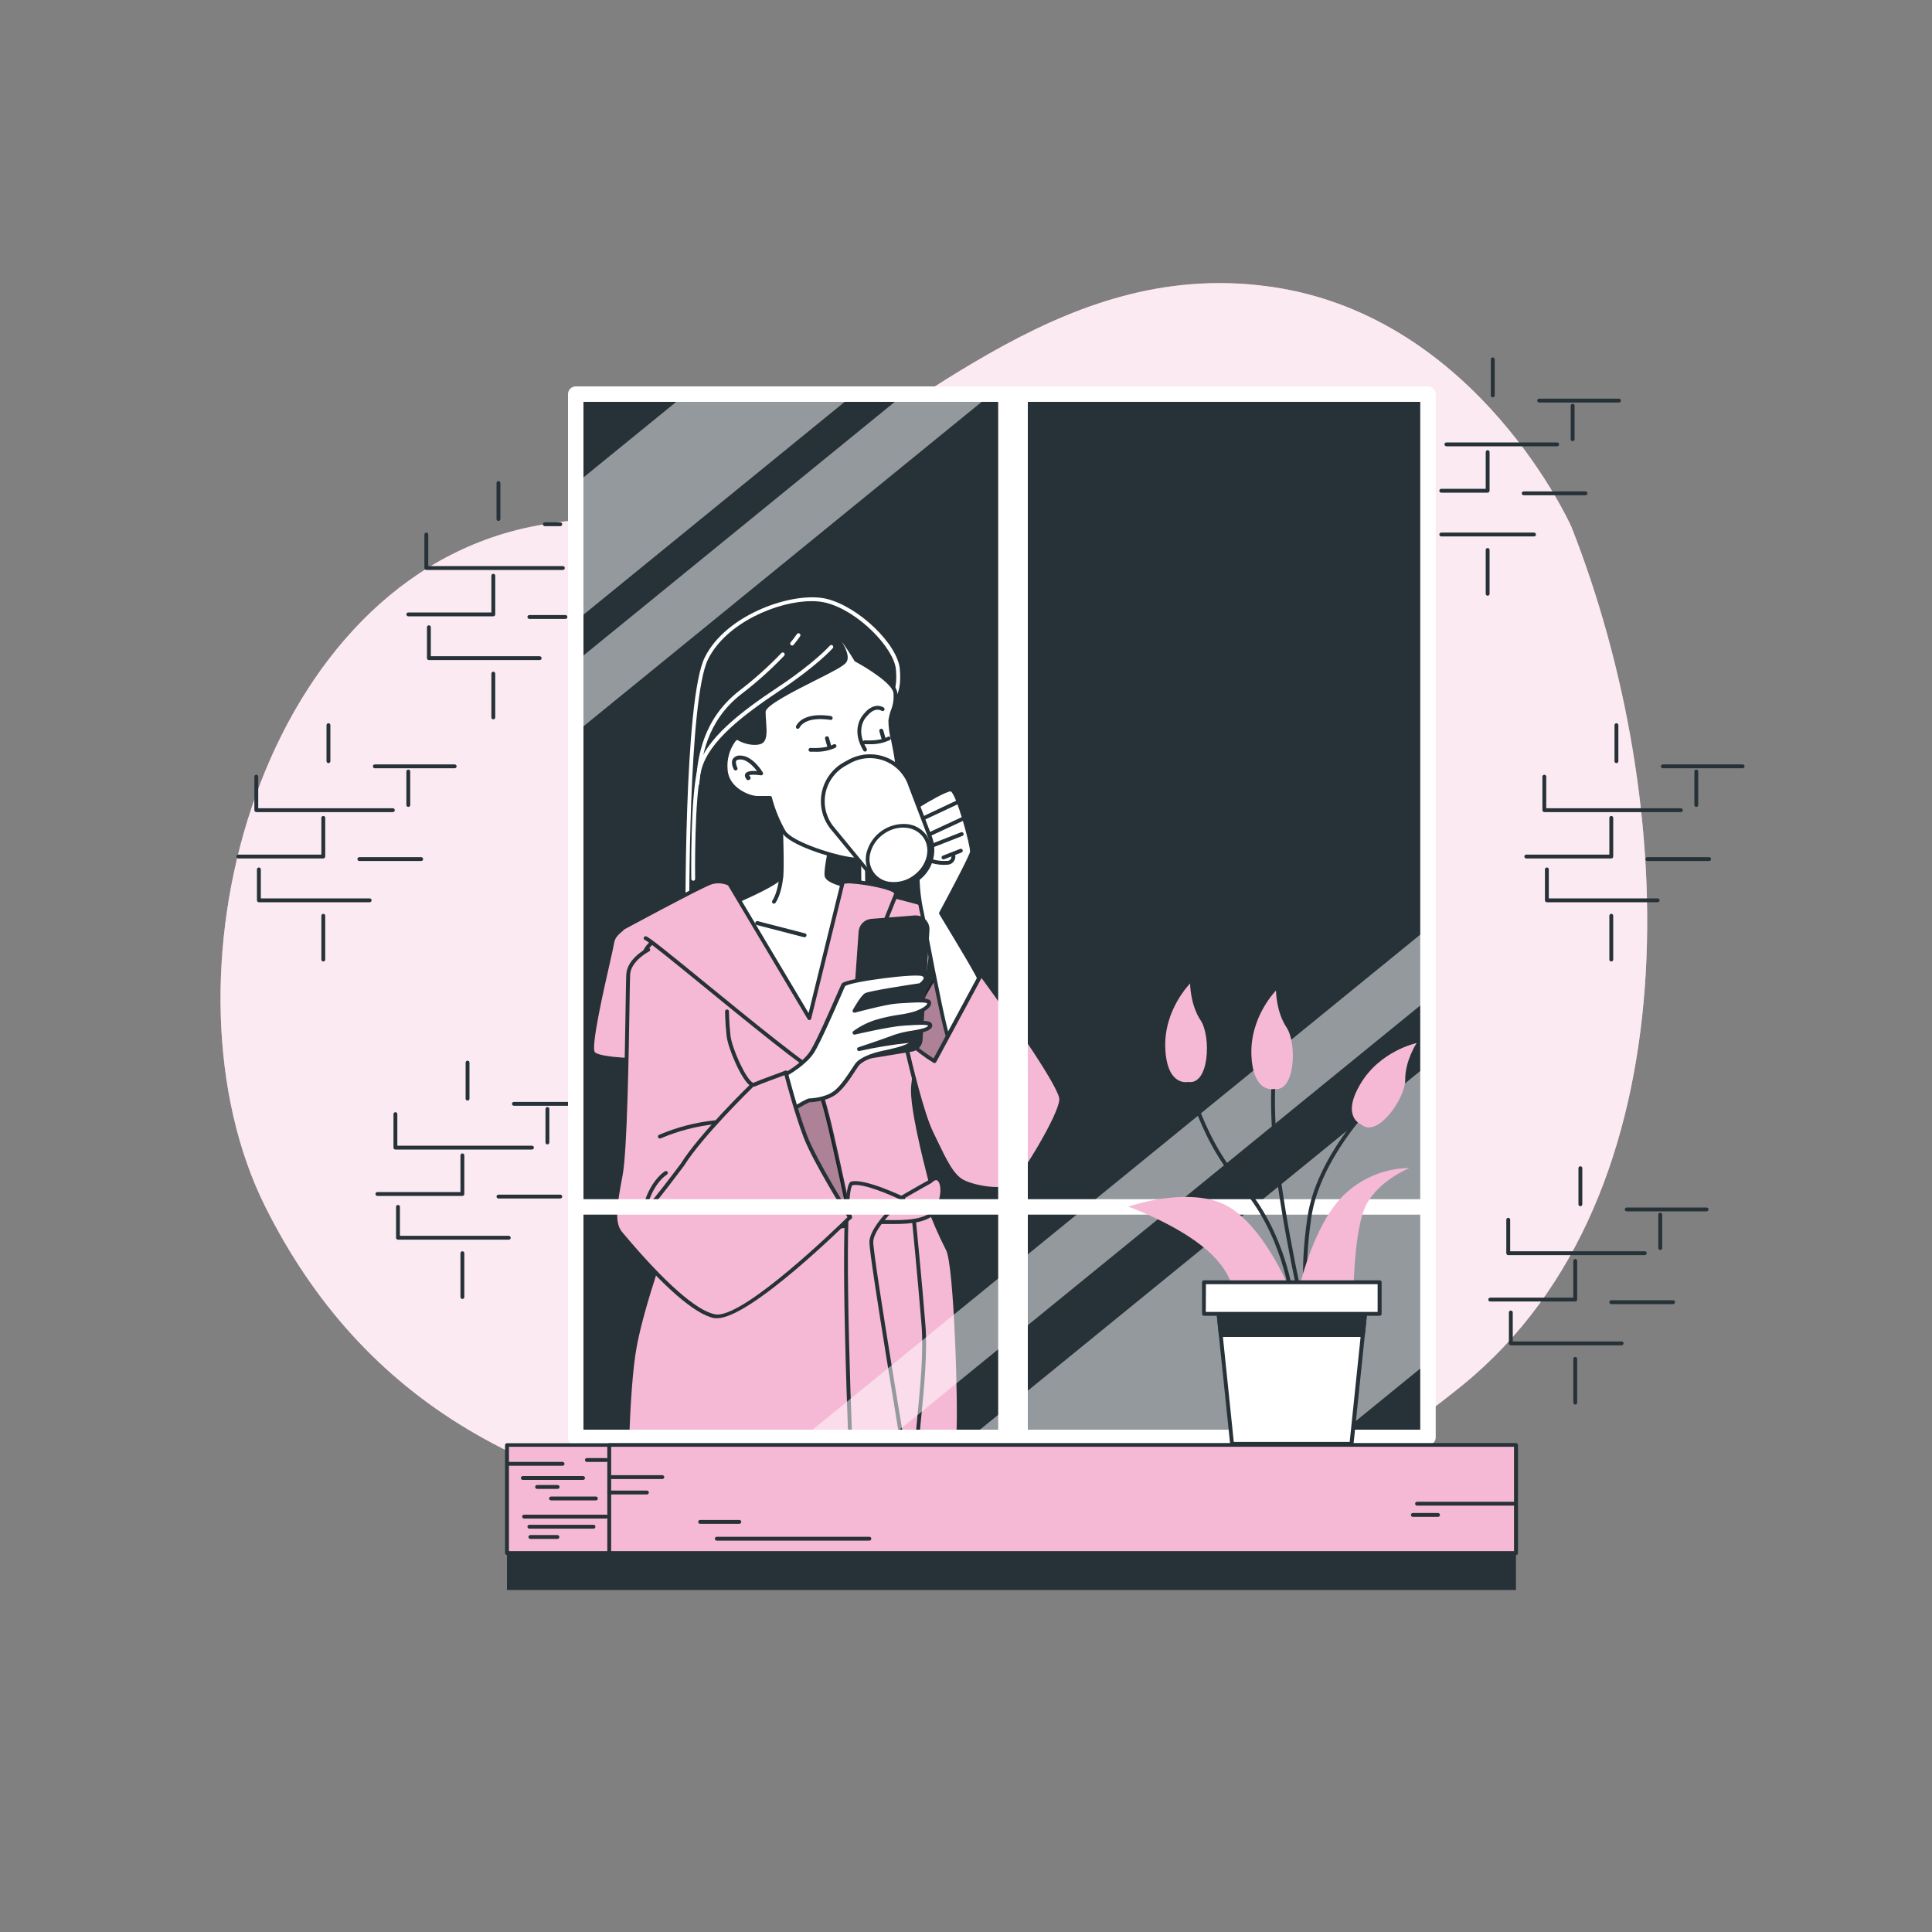 <svg width="564" height="564" viewBox="0 0 564 564" fill="none" xmlns="http://www.w3.org/2000/svg">
<rect x="0" y="0" width="564" height="564" fill="#808080" stroke="none"/>
<path d="M458.724 153.78C458.724 153.78 431.652 92.868 371.868 83.844C312.084 74.82 270.348 118.812 226.356 141.372C203.311 153.194 176.994 148.603 152.539 154.322C74.335 172.584 44.883 287.166 77.46 352.308C105.66 408.708 155.292 438.036 230.868 444.804C306.444 451.572 359.46 459.468 427.14 404.196C494.82 348.924 490.308 233.868 458.724 153.78Z" fill="#F6B9D5"/>
<path opacity="0.7" d="M458.724 153.78C458.724 153.78 431.652 92.868 371.868 83.844C312.084 74.82 270.348 118.812 226.356 141.372C203.311 153.194 176.994 148.603 152.539 154.322C74.335 172.584 44.883 287.166 77.46 352.308C105.66 408.708 155.292 438.036 230.868 444.804C306.444 451.572 359.46 459.468 427.14 404.196C494.82 348.924 490.308 233.868 458.724 153.78Z" fill="white"/>
<path d="M490.68 237.072H450.828C450.679 237.072 450.535 237.012 450.429 236.907C450.324 236.801 450.264 236.657 450.264 236.508V226.728C450.264 226.578 450.324 226.435 450.429 226.329C450.535 226.223 450.679 226.164 450.828 226.164C450.978 226.164 451.121 226.223 451.227 226.329C451.333 226.435 451.392 226.578 451.392 226.728V235.944H490.68C490.83 235.944 490.973 236.003 491.079 236.109C491.185 236.215 491.244 236.358 491.244 236.508C491.244 236.657 491.185 236.801 491.079 236.907C490.973 237.012 490.83 237.072 490.68 237.072Z" fill="#263238"/>
<path d="M470.376 250.608H445.56C445.411 250.608 445.267 250.548 445.161 250.443C445.056 250.337 444.996 250.193 444.996 250.044C444.996 249.894 445.056 249.751 445.161 249.645C445.267 249.539 445.411 249.48 445.56 249.48H469.812V238.764C469.812 238.614 469.872 238.471 469.977 238.365C470.083 238.259 470.227 238.2 470.376 238.2C470.526 238.2 470.669 238.259 470.775 238.365C470.881 238.471 470.94 238.614 470.94 238.764V250.044C470.94 250.193 470.881 250.337 470.775 250.443C470.669 250.548 470.526 250.608 470.376 250.608Z" fill="#263238"/>
<path d="M483.912 263.388H451.572C451.423 263.388 451.279 263.329 451.174 263.223C451.068 263.117 451.008 262.974 451.008 262.824V253.8C451.008 253.65 451.068 253.507 451.174 253.401C451.279 253.295 451.423 253.236 451.572 253.236C451.722 253.236 451.865 253.295 451.971 253.401C452.077 253.507 452.136 253.65 452.136 253.8V262.26H483.912C484.062 262.26 484.205 262.319 484.311 262.425C484.417 262.531 484.476 262.674 484.476 262.824C484.476 262.974 484.417 263.117 484.311 263.223C484.205 263.329 484.062 263.388 483.912 263.388Z" fill="#263238"/>
<path d="M498.948 251.352H480.9C480.751 251.352 480.607 251.293 480.502 251.187C480.396 251.081 480.336 250.938 480.336 250.788C480.339 250.64 480.4 250.498 480.505 250.393C480.61 250.287 480.752 250.227 480.9 250.224H498.948C499.098 250.224 499.241 250.284 499.347 250.389C499.453 250.495 499.512 250.639 499.512 250.788C499.512 250.938 499.453 251.081 499.347 251.187C499.241 251.293 499.098 251.352 498.948 251.352Z" fill="#263238"/>
<path d="M470.377 280.68C470.227 280.68 470.083 280.621 469.978 280.515C469.872 280.409 469.812 280.266 469.812 280.116V267.336C469.812 267.186 469.872 267.043 469.978 266.937C470.083 266.831 470.227 266.772 470.377 266.772C470.526 266.772 470.67 266.831 470.775 266.937C470.881 267.043 470.941 267.186 470.941 267.336V280.116C470.941 280.266 470.881 280.409 470.775 280.515C470.67 280.621 470.526 280.68 470.377 280.68Z" fill="#263238"/>
<path d="M495.192 235.56C495.043 235.56 494.899 235.501 494.794 235.395C494.688 235.289 494.628 235.146 494.628 234.996V225.228C494.628 225.078 494.688 224.935 494.794 224.829C494.899 224.723 495.043 224.664 495.192 224.664C495.342 224.664 495.485 224.723 495.591 224.829C495.697 224.935 495.756 225.078 495.756 225.228V234.996C495.756 235.146 495.697 235.289 495.591 235.395C495.485 235.501 495.342 235.56 495.192 235.56Z" fill="#263238"/>
<path d="M471.877 222.78C471.727 222.78 471.583 222.721 471.478 222.615C471.372 222.509 471.312 222.366 471.312 222.216V211.692C471.312 211.542 471.372 211.399 471.478 211.293C471.583 211.187 471.727 211.128 471.877 211.128C472.026 211.128 472.17 211.187 472.275 211.293C472.381 211.399 472.441 211.542 472.441 211.692V222.216C472.441 222.366 472.381 222.509 472.275 222.615C472.17 222.721 472.026 222.78 471.877 222.78Z" fill="#263238"/>
<path d="M508.728 224.28H485.413C485.263 224.28 485.12 224.221 485.014 224.115C484.908 224.009 484.849 223.866 484.849 223.716C484.852 223.568 484.912 223.426 485.017 223.321C485.122 223.215 485.264 223.155 485.413 223.152H508.728C508.878 223.152 509.021 223.212 509.127 223.317C509.233 223.423 509.292 223.567 509.292 223.716C509.292 223.866 509.233 224.009 509.127 224.115C509.021 224.221 508.878 224.28 508.728 224.28Z" fill="#263238"/>
<path d="M454.584 130.284H422.245C422.095 130.284 421.952 130.225 421.846 130.119C421.74 130.013 421.681 129.87 421.681 129.72C421.681 129.57 421.74 129.427 421.846 129.321C421.952 129.215 422.095 129.156 422.245 129.156H454.584C454.734 129.156 454.877 129.215 454.983 129.321C455.089 129.427 455.148 129.57 455.148 129.72C455.148 129.87 455.089 130.013 454.983 130.119C454.877 130.225 454.734 130.284 454.584 130.284Z" fill="#263238"/>
<path d="M434.28 143.82H420.744C420.595 143.82 420.451 143.761 420.345 143.655C420.24 143.549 420.18 143.406 420.18 143.256C420.18 143.106 420.24 142.963 420.345 142.857C420.451 142.751 420.595 142.692 420.744 142.692H433.716V131.976C433.716 131.826 433.776 131.683 433.881 131.577C433.987 131.471 434.131 131.412 434.28 131.412C434.43 131.412 434.573 131.471 434.679 131.577C434.785 131.683 434.844 131.826 434.844 131.976V143.256C434.844 143.406 434.785 143.549 434.679 143.655C434.573 143.761 434.43 143.82 434.28 143.82Z" fill="#263238"/>
<path d="M447.816 156.6H420.744C420.595 156.6 420.451 156.541 420.345 156.435C420.24 156.329 420.18 156.186 420.18 156.036C420.18 155.887 420.24 155.743 420.345 155.637C420.451 155.532 420.595 155.472 420.744 155.472H447.816C447.966 155.472 448.109 155.532 448.215 155.637C448.321 155.743 448.38 155.887 448.38 156.036C448.38 156.186 448.321 156.329 448.215 156.435C448.109 156.541 447.966 156.6 447.816 156.6Z" fill="#263238"/>
<path d="M462.852 144.576H444.804C444.656 144.573 444.514 144.513 444.409 144.407C444.303 144.302 444.243 144.16 444.24 144.012C444.24 143.862 444.3 143.719 444.405 143.613C444.511 143.507 444.655 143.448 444.804 143.448H462.852C463.002 143.448 463.145 143.507 463.251 143.613C463.357 143.719 463.416 143.862 463.416 144.012C463.416 144.161 463.357 144.305 463.251 144.411C463.145 144.516 463.002 144.576 462.852 144.576Z" fill="#263238"/>
<path d="M434.28 173.904C434.131 173.904 433.987 173.844 433.882 173.739C433.776 173.633 433.716 173.489 433.716 173.34V160.548C433.716 160.399 433.776 160.255 433.882 160.149C433.987 160.044 434.131 159.984 434.28 159.984C434.43 159.984 434.573 160.044 434.679 160.149C434.785 160.255 434.844 160.399 434.844 160.548V173.34C434.844 173.489 434.785 173.633 434.679 173.739C434.573 173.844 434.43 173.904 434.28 173.904Z" fill="#263238"/>
<path d="M459.096 128.784C458.947 128.784 458.803 128.724 458.697 128.619C458.592 128.513 458.532 128.369 458.532 128.22V118.44C458.532 118.29 458.592 118.147 458.697 118.041C458.803 117.935 458.947 117.876 459.096 117.876C459.246 117.876 459.389 117.935 459.495 118.041C459.601 118.147 459.66 118.29 459.66 118.44V128.22C459.66 128.369 459.601 128.513 459.495 128.619C459.389 128.724 459.246 128.784 459.096 128.784Z" fill="#263238"/>
<path d="M435.78 115.992C435.631 115.992 435.487 115.933 435.382 115.827C435.276 115.721 435.216 115.578 435.216 115.428V104.904C435.216 104.754 435.276 104.611 435.382 104.505C435.487 104.399 435.631 104.34 435.78 104.34C435.93 104.34 436.073 104.399 436.179 104.505C436.285 104.611 436.344 104.754 436.344 104.904V115.428C436.344 115.578 436.285 115.721 436.179 115.827C436.073 115.933 435.93 115.992 435.78 115.992Z" fill="#263238"/>
<path d="M472.632 117.504H449.316C449.168 117.501 449.026 117.441 448.921 117.335C448.816 117.23 448.755 117.088 448.752 116.94C448.752 116.79 448.812 116.647 448.918 116.541C449.023 116.435 449.167 116.376 449.316 116.376H472.632C472.782 116.376 472.925 116.435 473.031 116.541C473.137 116.647 473.196 116.79 473.196 116.94C473.196 117.089 473.137 117.233 473.031 117.339C472.925 117.444 472.782 117.504 472.632 117.504Z" fill="#263238"/>
<path d="M155.292 335.58H115.428C115.279 335.58 115.135 335.521 115.029 335.415C114.924 335.309 114.864 335.166 114.864 335.016V325.236C114.867 325.088 114.927 324.946 115.033 324.841C115.138 324.735 115.28 324.675 115.428 324.672C115.578 324.672 115.721 324.732 115.827 324.837C115.933 324.943 115.992 325.087 115.992 325.236V334.452H155.292C155.441 334.452 155.585 334.511 155.691 334.617C155.796 334.723 155.856 334.866 155.856 335.016C155.856 335.166 155.796 335.309 155.691 335.415C155.585 335.521 155.441 335.58 155.292 335.58Z" fill="#263238"/>
<path d="M134.988 349.116H110.172C110.022 349.116 109.879 349.057 109.773 348.951C109.667 348.845 109.608 348.702 109.608 348.552C109.608 348.402 109.667 348.259 109.773 348.153C109.879 348.047 110.022 347.988 110.172 347.988H134.424V337.272C134.424 337.122 134.483 336.979 134.589 336.873C134.695 336.767 134.838 336.708 134.988 336.708C135.137 336.708 135.281 336.767 135.387 336.873C135.492 336.979 135.552 337.122 135.552 337.272V348.552C135.552 348.702 135.492 348.845 135.387 348.951C135.281 349.057 135.137 349.116 134.988 349.116Z" fill="#263238"/>
<path d="M148.524 361.896H116.184C116.035 361.896 115.891 361.837 115.785 361.731C115.68 361.625 115.62 361.482 115.62 361.332V352.308C115.62 352.159 115.68 352.015 115.785 351.909C115.891 351.804 116.035 351.744 116.184 351.744C116.334 351.744 116.477 351.804 116.583 351.909C116.689 352.015 116.748 352.159 116.748 352.308V360.768H148.524C148.673 360.771 148.814 360.832 148.919 360.937C149.025 361.042 149.085 361.184 149.088 361.332C149.088 361.406 149.073 361.48 149.045 361.548C149.017 361.617 148.975 361.679 148.923 361.731C148.87 361.783 148.808 361.825 148.74 361.853C148.671 361.882 148.598 361.896 148.524 361.896Z" fill="#263238"/>
<path d="M163.56 349.872H145.512C145.363 349.872 145.219 349.812 145.113 349.707C145.008 349.601 144.948 349.457 144.948 349.308C144.948 349.158 145.008 349.015 145.113 348.909C145.219 348.803 145.363 348.744 145.512 348.744H163.56C163.71 348.744 163.853 348.803 163.959 348.909C164.065 349.015 164.124 349.158 164.124 349.308C164.124 349.457 164.065 349.601 163.959 349.707C163.853 349.812 163.71 349.872 163.56 349.872Z" fill="#263238"/>
<path d="M134.988 379.2C134.838 379.2 134.695 379.14 134.589 379.035C134.483 378.929 134.424 378.785 134.424 378.636V365.844C134.424 365.695 134.483 365.551 134.589 365.445C134.695 365.34 134.838 365.28 134.988 365.28C135.137 365.283 135.278 365.343 135.383 365.449C135.489 365.554 135.549 365.696 135.552 365.844V378.636C135.549 378.784 135.489 378.926 135.383 379.031C135.278 379.137 135.137 379.197 134.988 379.2Z" fill="#263238"/>
<path d="M159.804 334.08C159.655 334.08 159.511 334.02 159.405 333.915C159.3 333.809 159.24 333.665 159.24 333.516V323.736C159.24 323.586 159.3 323.443 159.405 323.337C159.511 323.231 159.655 323.172 159.804 323.172C159.954 323.172 160.097 323.231 160.203 323.337C160.309 323.443 160.368 323.586 160.368 323.736V333.516C160.365 333.664 160.305 333.806 160.2 333.911C160.095 334.017 159.953 334.077 159.804 334.08Z" fill="#263238"/>
<path d="M136.488 321.288C136.339 321.288 136.195 321.229 136.09 321.123C135.984 321.017 135.924 320.874 135.924 320.724V310.2C135.924 310.05 135.984 309.907 136.09 309.801C136.195 309.695 136.339 309.636 136.488 309.636C136.638 309.636 136.781 309.695 136.887 309.801C136.993 309.907 137.052 310.05 137.052 310.2V320.724C137.052 320.874 136.993 321.017 136.887 321.123C136.781 321.229 136.638 321.288 136.488 321.288Z" fill="#263238"/>
<path d="M165.816 322.8H150.024C149.875 322.8 149.731 322.74 149.626 322.635C149.52 322.529 149.46 322.385 149.46 322.236C149.46 322.086 149.52 321.943 149.626 321.837C149.731 321.731 149.875 321.672 150.024 321.672H165.816C165.966 321.672 166.109 321.731 166.215 321.837C166.321 321.943 166.38 322.086 166.38 322.236C166.38 322.385 166.321 322.529 166.215 322.635C166.109 322.74 165.966 322.8 165.816 322.8Z" fill="#263238"/>
<path d="M114.684 237.072H74.82C74.672 237.069 74.53 237.009 74.425 236.903C74.32 236.798 74.259 236.656 74.256 236.508V226.728C74.256 226.578 74.316 226.435 74.421 226.329C74.527 226.223 74.671 226.164 74.82 226.164C74.97 226.164 75.113 226.223 75.219 226.329C75.325 226.435 75.384 226.578 75.384 226.728V235.944H114.684C114.833 235.944 114.977 236.003 115.083 236.109C115.188 236.215 115.248 236.358 115.248 236.508C115.245 236.656 115.185 236.798 115.079 236.903C114.974 237.009 114.833 237.069 114.684 237.072Z" fill="#263238"/>
<path d="M94.38 250.608H69.564C69.414 250.608 69.271 250.548 69.165 250.443C69.059 250.337 69 250.193 69 250.044C69 249.894 69.059 249.751 69.165 249.645C69.271 249.539 69.414 249.48 69.564 249.48H93.816V238.764C93.816 238.614 93.875 238.471 93.981 238.365C94.087 238.259 94.23 238.2 94.38 238.2C94.53 238.2 94.673 238.259 94.779 238.365C94.885 238.471 94.944 238.614 94.944 238.764V250.044C94.941 250.192 94.881 250.334 94.776 250.439C94.671 250.545 94.529 250.605 94.38 250.608Z" fill="#263238"/>
<path d="M107.916 263.388H75.576C75.427 263.388 75.283 263.329 75.177 263.223C75.072 263.117 75.012 262.974 75.012 262.824V253.8C75.012 253.65 75.072 253.507 75.177 253.401C75.283 253.295 75.427 253.236 75.576 253.236C75.726 253.236 75.869 253.295 75.975 253.401C76.081 253.507 76.14 253.65 76.14 253.8V262.26H107.916C108.066 262.26 108.209 262.319 108.315 262.425C108.421 262.531 108.48 262.674 108.48 262.824C108.48 262.974 108.421 263.117 108.315 263.223C108.209 263.329 108.066 263.388 107.916 263.388Z" fill="#263238"/>
<path d="M122.952 251.352H104.904C104.755 251.352 104.611 251.293 104.506 251.187C104.4 251.081 104.34 250.938 104.34 250.788C104.34 250.639 104.4 250.495 104.506 250.389C104.611 250.284 104.755 250.224 104.904 250.224H122.952C123.102 250.224 123.245 250.284 123.351 250.389C123.457 250.495 123.516 250.639 123.516 250.788C123.516 250.938 123.457 251.081 123.351 251.187C123.245 251.293 123.102 251.352 122.952 251.352Z" fill="#263238"/>
<path d="M94.38 280.68C94.23 280.68 94.087 280.621 93.981 280.515C93.875 280.409 93.816 280.266 93.816 280.116V267.336C93.816 267.186 93.875 267.043 93.981 266.937C94.087 266.831 94.23 266.772 94.38 266.772C94.529 266.772 94.673 266.831 94.779 266.937C94.885 267.043 94.944 267.186 94.944 267.336V280.116C94.944 280.266 94.885 280.409 94.779 280.515C94.673 280.621 94.529 280.68 94.38 280.68Z" fill="#263238"/>
<path d="M119.196 235.56C119.046 235.56 118.903 235.501 118.797 235.395C118.691 235.289 118.632 235.146 118.632 234.996V225.228C118.632 225.078 118.691 224.935 118.797 224.829C118.903 224.723 119.046 224.664 119.196 224.664C119.345 224.664 119.489 224.723 119.595 224.829C119.7 224.935 119.76 225.078 119.76 225.228V234.996C119.76 235.146 119.7 235.289 119.595 235.395C119.489 235.501 119.345 235.56 119.196 235.56Z" fill="#263238"/>
<path d="M95.88 222.78C95.731 222.78 95.587 222.721 95.482 222.615C95.376 222.509 95.316 222.366 95.316 222.216V211.692C95.316 211.542 95.376 211.399 95.482 211.293C95.587 211.187 95.731 211.128 95.88 211.128C96.03 211.128 96.173 211.187 96.279 211.293C96.385 211.399 96.444 211.542 96.444 211.692V222.216C96.444 222.366 96.385 222.509 96.279 222.615C96.173 222.721 96.03 222.78 95.88 222.78Z" fill="#263238"/>
<path d="M132.732 224.28H109.416C109.266 224.28 109.123 224.221 109.017 224.115C108.911 224.009 108.852 223.866 108.852 223.716C108.852 223.567 108.911 223.423 109.017 223.317C109.123 223.212 109.266 223.152 109.416 223.152H132.732C132.88 223.155 133.022 223.215 133.127 223.321C133.233 223.426 133.293 223.568 133.296 223.716C133.296 223.866 133.236 224.009 133.131 224.115C133.025 224.221 132.881 224.28 132.732 224.28Z" fill="#263238"/>
<path d="M164.316 166.38H124.453C124.303 166.38 124.16 166.321 124.054 166.215C123.948 166.109 123.889 165.966 123.889 165.816V156.036C123.892 155.888 123.952 155.746 124.057 155.641C124.162 155.535 124.304 155.475 124.453 155.472C124.602 155.472 124.746 155.532 124.851 155.637C124.957 155.743 125.017 155.887 125.017 156.036V165.252H164.316C164.466 165.252 164.609 165.311 164.715 165.417C164.821 165.523 164.88 165.666 164.88 165.816C164.88 165.966 164.821 166.109 164.715 166.215C164.609 166.321 164.466 166.38 164.316 166.38Z" fill="#263238"/>
<path d="M144.012 179.916H119.196C119.046 179.916 118.903 179.857 118.797 179.751C118.691 179.645 118.632 179.502 118.632 179.352C118.632 179.202 118.691 179.059 118.797 178.953C118.903 178.847 119.046 178.788 119.196 178.788H143.448V168.072C143.448 167.922 143.507 167.779 143.613 167.673C143.719 167.567 143.862 167.508 144.012 167.508C144.086 167.508 144.159 167.523 144.228 167.551C144.296 167.579 144.358 167.621 144.411 167.673C144.463 167.726 144.505 167.788 144.533 167.856C144.561 167.925 144.576 167.998 144.576 168.072V179.352C144.576 179.426 144.561 179.499 144.533 179.568C144.505 179.636 144.463 179.698 144.411 179.751C144.358 179.803 144.296 179.845 144.228 179.873C144.159 179.901 144.086 179.916 144.012 179.916Z" fill="#263238"/>
<path d="M157.548 192.696H125.208C125.058 192.696 124.915 192.637 124.809 192.531C124.703 192.425 124.644 192.282 124.644 192.132V183.108C124.644 182.959 124.703 182.815 124.809 182.709C124.915 182.604 125.058 182.544 125.208 182.544C125.358 182.544 125.501 182.604 125.607 182.709C125.713 182.815 125.772 182.959 125.772 183.108V191.568H157.548C157.696 191.571 157.838 191.631 157.943 191.737C158.049 191.842 158.109 191.984 158.112 192.132C158.112 192.206 158.097 192.28 158.069 192.348C158.041 192.417 157.999 192.479 157.947 192.531C157.894 192.583 157.832 192.625 157.764 192.653C157.695 192.682 157.622 192.696 157.548 192.696Z" fill="#263238"/>
<path d="M165.06 180.672H154.536C154.387 180.672 154.243 180.612 154.137 180.507C154.032 180.401 153.972 180.257 153.972 180.108C153.972 179.958 154.032 179.815 154.137 179.709C154.243 179.603 154.387 179.544 154.536 179.544H165.06C165.21 179.544 165.353 179.603 165.459 179.709C165.565 179.815 165.624 179.958 165.624 180.108C165.624 180.257 165.565 180.401 165.459 180.507C165.353 180.612 165.21 180.672 165.06 180.672Z" fill="#263238"/>
<path d="M144.012 210C143.863 210 143.719 209.94 143.613 209.835C143.508 209.729 143.448 209.585 143.448 209.436V196.644C143.448 196.495 143.508 196.351 143.613 196.245C143.719 196.14 143.863 196.08 144.012 196.08C144.161 196.083 144.303 196.143 144.408 196.249C144.513 196.354 144.573 196.496 144.576 196.644V209.436C144.573 209.584 144.513 209.726 144.408 209.831C144.303 209.937 144.161 209.997 144.012 210Z" fill="#263238"/>
<path d="M145.512 152.088C145.363 152.088 145.219 152.029 145.113 151.923C145.008 151.817 144.948 151.674 144.948 151.524V141C144.948 140.85 145.008 140.707 145.113 140.601C145.219 140.495 145.363 140.436 145.512 140.436C145.662 140.436 145.805 140.495 145.911 140.601C146.017 140.707 146.076 140.85 146.076 141V151.524C146.076 151.674 146.017 151.817 145.911 151.923C145.805 152.029 145.662 152.088 145.512 152.088Z" fill="#263238"/>
<path d="M163.56 153.6H159.048C158.899 153.6 158.755 153.54 158.65 153.435C158.544 153.329 158.484 153.185 158.484 153.036C158.484 152.886 158.544 152.743 158.65 152.637C158.755 152.531 158.899 152.472 159.048 152.472H163.56C163.71 152.472 163.853 152.531 163.959 152.637C164.065 152.743 164.124 152.886 164.124 153.036C164.124 153.185 164.065 153.329 163.959 153.435C163.853 153.54 163.71 153.6 163.56 153.6Z" fill="#263238"/>
<path d="M480.156 366.408H440.293C440.143 366.408 439.999 366.349 439.894 366.243C439.788 366.137 439.729 365.994 439.729 365.844V356.076C439.729 355.926 439.788 355.783 439.894 355.677C439.999 355.571 440.143 355.512 440.293 355.512C440.442 355.512 440.586 355.571 440.691 355.677C440.797 355.783 440.857 355.926 440.857 356.076V365.28H480.156C480.305 365.283 480.447 365.343 480.552 365.449C480.657 365.554 480.717 365.696 480.72 365.844C480.72 365.994 480.661 366.137 480.555 366.243C480.449 366.349 480.306 366.408 480.156 366.408Z" fill="#263238"/>
<path d="M459.852 379.944H435.036C434.887 379.944 434.743 379.885 434.637 379.779C434.532 379.673 434.472 379.53 434.472 379.38C434.472 379.231 434.532 379.087 434.637 378.981C434.743 378.876 434.887 378.816 435.036 378.816H459.288V368.1C459.288 367.951 459.348 367.807 459.453 367.701C459.559 367.596 459.703 367.536 459.852 367.536C460.001 367.539 460.143 367.6 460.248 367.705C460.353 367.81 460.413 367.952 460.416 368.1V379.38C460.416 379.53 460.357 379.673 460.251 379.779C460.145 379.885 460.002 379.944 459.852 379.944Z" fill="#263238"/>
<path d="M473.388 392.736H441.048C440.899 392.736 440.755 392.676 440.65 392.571C440.544 392.465 440.484 392.321 440.484 392.172V383.148C440.484 382.998 440.544 382.855 440.65 382.749C440.755 382.643 440.899 382.584 441.048 382.584C441.198 382.584 441.341 382.643 441.447 382.749C441.553 382.855 441.612 382.998 441.612 383.148V391.608H473.388C473.538 391.608 473.681 391.667 473.787 391.773C473.893 391.879 473.952 392.022 473.952 392.172C473.949 392.32 473.889 392.462 473.784 392.567C473.679 392.672 473.537 392.733 473.388 392.736Z" fill="#263238"/>
<path d="M488.424 380.7H470.377C470.227 380.7 470.083 380.641 469.978 380.535C469.872 380.429 469.812 380.286 469.812 380.136C469.812 379.986 469.872 379.843 469.978 379.737C470.083 379.631 470.227 379.572 470.377 379.572H488.424C488.574 379.572 488.718 379.631 488.823 379.737C488.929 379.843 488.989 379.986 488.989 380.136C488.989 380.286 488.929 380.429 488.823 380.535C488.718 380.641 488.574 380.7 488.424 380.7Z" fill="#263238"/>
<path d="M459.852 410.028C459.703 410.028 459.559 409.969 459.453 409.863C459.347 409.757 459.288 409.614 459.288 409.464V396.684C459.288 396.534 459.347 396.391 459.453 396.285C459.559 396.179 459.703 396.12 459.852 396.12C460.002 396.12 460.145 396.179 460.251 396.285C460.357 396.391 460.416 396.534 460.416 396.684V409.464C460.416 409.614 460.357 409.757 460.251 409.863C460.145 409.969 460.002 410.028 459.852 410.028Z" fill="#263238"/>
<path d="M484.668 364.908C484.518 364.908 484.375 364.849 484.269 364.743C484.163 364.637 484.104 364.494 484.104 364.344V354.564C484.104 354.415 484.163 354.271 484.269 354.165C484.375 354.06 484.518 354 484.668 354C484.817 354.003 484.958 354.063 485.064 354.169C485.169 354.274 485.229 354.416 485.232 354.564V364.344C485.232 364.494 485.173 364.637 485.067 364.743C484.961 364.849 484.818 364.908 484.668 364.908Z" fill="#263238"/>
<path d="M461.352 352.128C461.203 352.128 461.059 352.068 460.953 351.963C460.848 351.857 460.788 351.713 460.788 351.564V341.028C460.788 340.879 460.848 340.735 460.953 340.629C461.059 340.524 461.203 340.464 461.352 340.464C461.502 340.464 461.645 340.524 461.751 340.629C461.857 340.735 461.916 340.879 461.916 341.028V351.564C461.916 351.713 461.857 351.857 461.751 351.963C461.645 352.068 461.502 352.128 461.352 352.128Z" fill="#263238"/>
<path d="M498.204 353.628H474.888C474.739 353.628 474.595 353.569 474.489 353.463C474.384 353.357 474.324 353.214 474.324 353.064C474.324 352.914 474.384 352.771 474.489 352.665C474.595 352.559 474.739 352.5 474.888 352.5H498.204C498.354 352.5 498.497 352.559 498.603 352.665C498.709 352.771 498.768 352.914 498.768 353.064C498.768 353.214 498.709 353.357 498.603 353.463C498.497 353.569 498.354 353.628 498.204 353.628Z" fill="#263238"/>
<path d="M415.104 115.056H167.7V433.524H415.104V115.056Z" fill="#263238"/>
<path d="M184.484 269.479C184.484 269.479 179.205 271.904 178.765 274.984C178.325 278.063 171.275 305.598 173.261 307.572C175.246 309.546 189.109 309.771 189.989 309.331C190.869 308.892 198.359 282.034 199.904 276.529C201.449 271.025 195.719 263.952 184.484 269.479Z" fill="#F6B9D5"/>
<path d="M186.774 310.076C182.138 310.076 174.366 309.523 172.855 307.978C171.343 306.432 173.171 297.33 176.916 280.906C177.581 277.996 178.044 275.694 178.201 274.961C178.675 271.645 183.943 269.175 184.248 269.028C189.763 266.321 194.772 266.298 197.964 268.96C199.082 269.879 199.912 271.101 200.352 272.48C200.792 273.859 200.825 275.335 200.446 276.732L200.231 277.488C191.309 309.365 190.666 309.681 190.248 309.895C189.102 310.095 187.935 310.156 186.774 310.076ZM192.031 268.058C189.484 268.143 186.989 268.802 184.733 269.987C183.345 270.618 179.657 272.784 179.329 275.052C179.217 275.841 178.72 278.041 178.032 281.086C176.498 287.854 172.392 305.688 173.667 307.166C175.314 308.813 188.015 309.162 189.673 308.835C190.158 307.967 192.053 302.484 199.16 277.116L199.374 276.36C199.692 275.173 199.661 273.919 199.285 272.748C198.909 271.578 198.204 270.541 197.253 269.761C195.772 268.587 193.919 267.982 192.031 268.058Z" fill="#263238"/>
<path d="M195.99 357.576C195.99 357.576 187.812 379.29 185.274 393.108C182.736 406.926 182.736 439.356 182.736 439.356H276.642C276.642 439.356 277.488 395.928 274.95 379.29C273.667 370.221 271.687 361.265 269.028 352.5L195.99 357.576Z" fill="#F6B9D5"/>
<path d="M276.642 439.92H182.736C182.586 439.92 182.443 439.861 182.337 439.755C182.231 439.649 182.172 439.506 182.172 439.356C182.172 439.029 182.172 406.712 184.721 393.006C187.27 379.301 195.381 357.599 195.46 357.373C195.499 357.271 195.566 357.183 195.654 357.119C195.743 357.055 195.847 357.018 195.956 357.012L268.994 351.936C269.117 351.928 269.24 351.961 269.342 352.03C269.444 352.1 269.52 352.202 269.558 352.319C272.22 361.115 274.207 370.102 275.503 379.2C278.029 395.702 277.217 438.927 277.206 439.367C277.2 439.514 277.139 439.653 277.034 439.756C276.929 439.858 276.789 439.917 276.642 439.92ZM183.3 438.792H276.089C276.168 433.682 276.743 394.8 274.397 379.38C273.112 370.491 271.182 361.707 268.622 353.098L196.43 358.117C195.381 360.926 188.195 380.542 185.86 393.209C183.525 405.877 183.322 434.415 183.3 438.792Z" fill="#263238"/>
<path d="M260.568 203.604C260.568 203.604 262.621 202.138 262.035 195.381C261.448 188.624 250.574 177.761 241.178 175.404C231.782 173.046 212.391 179.814 206.21 192.155C200.028 204.495 200.638 272.626 200.638 272.626L252.041 269.693C252.041 269.693 251.747 242.08 251.747 233.857C251.747 225.634 260.568 203.604 260.568 203.604Z" fill="#263238"/>
<path d="M200.671 273.19C200.601 273.193 200.53 273.181 200.464 273.156C200.399 273.13 200.338 273.092 200.287 273.044C200.23 272.993 200.185 272.93 200.154 272.86C200.123 272.79 200.107 272.714 200.107 272.638C200.107 269.851 199.588 204.213 205.747 191.895C212.064 179.171 231.838 172.482 241.392 174.84C250.709 177.164 262.045 188.071 262.677 195.313C263.207 201.404 261.639 203.423 261.121 203.92C260.399 205.736 252.401 226.13 252.401 233.834C252.401 241.967 252.683 269.389 252.694 269.66C252.695 269.807 252.639 269.948 252.538 270.055C252.437 270.162 252.3 270.226 252.153 270.235L200.761 273.168L200.671 273.19ZM236.88 175.494C227.01 175.494 212.064 181.766 206.717 192.414C200.987 203.886 201.156 265.317 201.19 272.051L251.544 269.163C251.544 265.26 251.262 241.358 251.262 233.857C251.262 225.623 259.744 204.303 260.105 203.401C260.146 203.302 260.212 203.217 260.297 203.153C260.297 203.153 262.079 201.596 261.538 195.426C260.996 189.256 250.608 178.326 241.11 175.957C239.724 175.63 238.303 175.474 236.88 175.494Z" fill="white"/>
<path d="M202.363 257.094C202.29 257.095 202.216 257.082 202.148 257.055C202.08 257.028 202.017 256.987 201.965 256.936C201.912 256.884 201.871 256.823 201.842 256.755C201.814 256.687 201.799 256.615 201.799 256.541C201.799 255.571 201.506 232.673 203.66 224.382C205.916 215.696 216.192 207.845 226.976 200.694C237.76 193.542 242.215 188.523 242.26 188.477C242.308 188.421 242.366 188.375 242.432 188.341C242.498 188.308 242.57 188.288 242.643 188.283C242.717 188.278 242.791 188.287 242.861 188.311C242.931 188.335 242.995 188.372 243.05 188.421C243.162 188.521 243.231 188.66 243.241 188.81C243.252 188.96 243.203 189.107 243.106 189.222C242.926 189.425 238.594 194.287 227.608 201.63C217.005 208.691 206.909 216.373 204.754 224.698C202.634 232.842 202.916 256.282 202.927 256.564C202.927 256.713 202.868 256.857 202.762 256.962C202.656 257.068 202.513 257.128 202.363 257.128V257.094Z" fill="white"/>
<path d="M203.593 229.39H203.491C203.344 229.363 203.214 229.279 203.127 229.157C203.041 229.035 203.006 228.884 203.029 228.736C203.108 228.273 203.175 227.608 203.243 226.897C203.796 221.438 204.935 210.079 215.865 201.607C220.224 198.268 224.319 194.599 228.116 190.632C228.166 190.578 228.227 190.535 228.295 190.506C228.363 190.476 228.436 190.461 228.51 190.461C228.584 190.461 228.658 190.476 228.725 190.506C228.793 190.535 228.855 190.578 228.905 190.632C228.958 190.684 229 190.747 229.029 190.816C229.057 190.884 229.072 190.958 229.072 191.032C229.072 191.107 229.057 191.181 229.029 191.249C229 191.318 228.958 191.38 228.905 191.433C225.066 195.459 220.917 199.178 216.497 202.555C205.95 210.722 204.845 221.731 204.315 227.066C204.236 227.845 204.168 228.499 204.089 228.973C204.061 229.086 203.998 229.187 203.909 229.262C203.82 229.337 203.709 229.382 203.593 229.39Z" fill="white"/>
<path d="M231.24 188.444C231.108 188.441 230.98 188.394 230.879 188.308C230.764 188.214 230.692 188.078 230.677 187.93C230.662 187.782 230.706 187.634 230.8 187.519C231.455 186.753 232.065 185.951 232.627 185.116C232.712 184.992 232.842 184.905 232.99 184.876C233.138 184.846 233.291 184.876 233.417 184.958C233.541 185.041 233.627 185.169 233.656 185.315C233.686 185.461 233.657 185.612 233.575 185.736C233.575 185.736 232.966 186.661 231.68 188.229C231.626 188.295 231.559 188.348 231.483 188.385C231.407 188.422 231.324 188.442 231.24 188.444Z" fill="white"/>
<path d="M258.312 261.132C258.312 261.132 267.054 263.106 269.028 263.952C271.002 264.798 272.976 269.31 272.694 271.566C272.412 273.822 267.054 311.046 266.49 317.25C265.926 323.454 270.72 341.502 271.566 344.886C272.412 348.27 272.976 351.654 267.9 354.192C262.824 356.73 240.828 358.422 236.034 358.986C231.24 359.55 200.502 360.96 195.99 360.396C191.478 359.832 186.966 317.385 186.966 304.977C186.966 292.569 185.127 279.293 190.203 275.345C195.279 271.397 221.088 263.952 229.266 261.696C237.444 259.44 258.312 261.132 258.312 261.132Z" fill="#F6B9D5"/>
<path d="M199.972 361.084C198.077 361.084 196.656 361.084 195.923 360.96C190.655 360.294 186.357 315.716 186.357 304.977C186.357 302.327 186.278 299.608 186.188 296.991C185.872 286.839 185.601 278.176 189.82 274.905C195.46 270.517 225.69 262.102 229.12 261.155C237.298 258.899 257.5 260.5 258.357 260.568H258.436C258.797 260.647 267.257 262.565 269.254 263.422C271.51 264.392 273.563 269.141 273.258 271.622C273.179 272.198 272.785 275.006 272.209 279.067C270.551 290.81 267.472 312.682 267.054 317.284C266.547 322.924 270.529 338.501 271.826 343.623L272.108 344.751C273.044 348.484 273.45 352.049 268.148 354.7C263.896 356.82 248.442 358.332 240.129 359.133C238.369 359.313 236.959 359.448 236.102 359.55C232.052 360.024 209.808 361.084 199.972 361.084ZM242.994 261.087C237.85 261.087 232.616 261.358 229.458 262.215C226.074 263.162 196.013 271.521 190.553 275.751C186.797 278.672 187.068 287.527 187.361 296.912C187.451 299.54 187.53 302.259 187.53 304.932C187.53 319.325 192.392 359.324 196.103 359.787C200.615 360.351 231.206 358.941 236.012 358.377C236.88 358.275 238.268 358.14 240.073 357.971C247.709 357.226 263.625 355.715 267.697 353.639C272.209 351.383 271.939 348.496 271.081 344.976L270.799 343.848C269.479 338.671 265.464 322.924 265.983 317.137C266.411 312.49 269.491 290.607 271.149 278.853C271.724 274.837 272.119 272.006 272.187 271.431C272.435 269.457 270.585 265.136 268.859 264.403C267.133 263.67 258.921 261.764 258.278 261.628C257.635 261.493 250.416 261.087 242.994 261.087Z" fill="#263238"/>
<path d="M266.772 355.884C266.772 355.884 268.464 372.804 269.592 386.904C270.72 401.004 266.49 423.564 268.182 423.282C269.874 423 279.18 425.809 279.744 418.77C280.308 411.731 279.18 369.138 276.642 364.626C274.502 360.42 272.618 356.088 271.002 351.654C271.002 351.654 267.336 350.244 266.772 355.884Z" fill="#F6B9D5"/>
<path d="M273.19 424.128C272.112 424.111 271.035 424.039 269.964 423.914C269.405 423.828 268.838 423.79 268.272 423.801C268.159 423.82 268.044 423.812 267.934 423.779C267.824 423.746 267.724 423.687 267.641 423.609C266.975 422.989 267.099 420.823 267.9 412.577C268.644 404.997 269.648 394.631 269.028 386.915C267.9 372.984 266.231 356.076 266.208 355.906V355.794C266.434 353.538 267.144 352.094 268.317 351.372C268.75 351.121 269.232 350.966 269.731 350.917C270.229 350.869 270.732 350.928 271.205 351.09C271.28 351.12 271.348 351.166 271.405 351.224C271.461 351.282 271.505 351.352 271.532 351.428C273.151 355.832 275.034 360.134 277.172 364.31C279.834 369.048 280.849 412.431 280.342 418.77C280.318 419.51 280.143 420.237 279.827 420.907C279.51 421.576 279.06 422.173 278.503 422.662C276.952 423.743 275.077 424.26 273.19 424.128ZM268.498 422.662C268.904 422.662 269.423 422.662 270.077 422.786C272.22 423.023 275.807 423.406 277.747 421.793C278.19 421.402 278.545 420.924 278.792 420.387C279.039 419.851 279.171 419.27 279.18 418.68C279.778 411.269 278.526 369.048 276.146 364.874C274.028 360.729 272.167 356.457 270.573 352.083C270.004 351.957 269.408 352.049 268.904 352.342C268.069 352.861 267.528 354.079 267.336 355.85C267.449 356.978 269.073 373.289 270.156 386.825C270.776 394.642 269.761 405.065 269.028 412.679C268.599 417.055 268.159 421.567 268.396 422.662H268.498Z" fill="#263238"/>
<path d="M271.566 344.886C271.566 344.886 259.158 351.654 256.338 354.192C253.518 356.73 253.518 356.73 258.03 356.73C262.542 356.73 270.72 357.294 273.54 352.782C276.36 348.27 274.95 341.502 271.566 344.886Z" fill="#F6B9D5"/>
<path d="M261.098 357.317H258.03C255.063 357.317 254.161 357.317 253.89 356.595C253.62 355.873 254.262 355.331 255.966 353.797C258.718 351.316 270.122 345.055 271.228 344.446C272.818 342.901 273.946 343.499 274.363 343.826C276.01 345.134 276.168 349.669 274.014 353.098C271.611 356.933 265.712 357.317 261.098 357.317ZM255.142 356.098C255.684 356.166 256.789 356.166 258.03 356.166H259.44C263.952 356.222 270.72 356.29 273.1 352.477C274.973 349.477 274.803 345.552 273.698 344.672C273.19 344.266 272.491 344.784 271.995 345.27C271.962 345.312 271.919 345.347 271.871 345.371C271.747 345.439 259.463 352.139 256.744 354.598C256.056 355.196 255.447 355.749 255.142 356.098Z" fill="#263238"/>
<path d="M263.67 349.962C263.67 349.962 252.672 344.604 248.724 345.45C244.776 346.296 248.724 432.87 248.724 432.87H265.362C265.362 432.87 254.364 367.446 254.364 362.652C254.364 357.858 263.67 349.962 263.67 349.962Z" fill="#F6B9D5"/>
<path d="M265.362 433.434H248.724C248.578 433.434 248.438 433.378 248.333 433.277C248.228 433.176 248.166 433.038 248.16 432.893C248.16 432.678 247.168 410.998 246.682 389.487C245.679 345.495 247.653 345.1 248.611 344.897C252.706 344.04 263.456 349.229 263.918 349.409C264.004 349.449 264.079 349.509 264.135 349.586C264.191 349.662 264.226 349.752 264.237 349.846C264.248 349.94 264.235 350.035 264.199 350.123C264.163 350.21 264.105 350.287 264.031 350.345C263.941 350.424 254.928 358.129 254.928 362.607C254.928 367.299 265.813 432.08 265.915 432.735C265.931 432.814 265.928 432.897 265.907 432.975C265.885 433.053 265.845 433.126 265.791 433.186C265.746 433.26 265.683 433.321 265.608 433.364C265.533 433.408 265.449 433.432 265.362 433.434ZM249.266 432.306H264.697C263.478 425.053 253.8 367.232 253.8 362.652C253.8 358.377 260.489 352.037 262.655 350.109C260.106 348.924 251.973 345.315 248.837 346.003C246.423 348.236 247.799 399.887 249.288 432.306H249.266Z" fill="#263238"/>
<path d="M227.856 236.451C227.856 236.451 228.511 253.845 228.071 255.83C227.631 257.816 212.888 263.952 212.888 263.952L237.117 300.725L247.032 258.47C247.032 258.47 241.528 257.342 241.313 255.605C241.099 253.868 242.633 246.581 242.633 246.581L227.856 236.451Z" fill="white"/>
<path d="M237.117 301.311C237.024 301.312 236.931 301.29 236.849 301.247C236.766 301.204 236.695 301.14 236.643 301.063L212.425 264.29C212.376 264.223 212.344 264.145 212.332 264.062C212.32 263.979 212.329 263.895 212.357 263.817C212.378 263.736 212.417 263.661 212.472 263.598C212.527 263.536 212.596 263.487 212.673 263.456C219.554 260.579 227.19 256.8 227.54 255.706C227.879 254.138 227.484 241.29 227.303 236.474C227.3 236.37 227.325 236.267 227.377 236.177C227.428 236.087 227.504 236.012 227.595 235.962C227.686 235.912 227.789 235.888 227.893 235.892C227.997 235.897 228.097 235.931 228.183 235.989L242.937 246.141C243.03 246.202 243.102 246.289 243.144 246.392C243.187 246.495 243.197 246.608 243.174 246.716C242.746 248.713 241.685 254.195 241.854 255.56C241.956 256.372 244.663 257.443 247.133 257.94C247.208 257.956 247.278 257.986 247.34 258.03C247.403 258.073 247.456 258.128 247.497 258.192C247.538 258.256 247.565 258.328 247.579 258.402C247.592 258.477 247.59 258.554 247.573 258.628L237.658 300.905C237.634 301.012 237.578 301.11 237.498 301.184C237.417 301.259 237.316 301.307 237.207 301.323L237.117 301.311ZM213.733 264.234L236.88 299.349L246.366 258.899C244.596 258.504 240.986 257.466 240.726 255.684C240.467 253.901 241.64 248.442 241.979 246.829L228.443 237.557C228.589 241.64 229.007 254.183 228.612 255.954C228.194 257.94 217.828 262.508 213.733 264.234Z" fill="#263238"/>
<path d="M225.927 263.805C225.819 263.803 225.714 263.772 225.622 263.715C225.56 263.674 225.506 263.621 225.464 263.559C225.422 263.497 225.392 263.427 225.378 263.353C225.363 263.28 225.363 263.204 225.378 263.131C225.393 263.057 225.422 262.987 225.464 262.926C227.134 260.421 227.517 255.83 227.517 255.785C227.534 255.638 227.607 255.502 227.72 255.406C227.833 255.31 227.978 255.26 228.127 255.266C228.201 255.272 228.273 255.292 228.339 255.326C228.406 255.36 228.464 255.406 228.513 255.463C228.561 255.52 228.597 255.585 228.62 255.656C228.643 255.727 228.652 255.801 228.645 255.876C228.645 256.079 228.239 260.805 226.389 263.557C226.337 263.632 226.268 263.693 226.187 263.736C226.107 263.779 226.018 263.803 225.927 263.805Z" fill="#263238"/>
<path d="M234.816 273.585H234.669L220.908 270.032C220.834 270.013 220.764 269.98 220.703 269.935C220.641 269.89 220.589 269.832 220.55 269.767C220.511 269.702 220.485 269.629 220.474 269.553C220.462 269.478 220.466 269.401 220.485 269.327C220.503 269.253 220.536 269.183 220.582 269.122C220.627 269.06 220.684 269.009 220.75 268.969C220.815 268.93 220.888 268.904 220.963 268.893C221.039 268.882 221.116 268.885 221.19 268.904L234.951 272.457C235.025 272.466 235.097 272.489 235.162 272.526C235.227 272.562 235.284 272.611 235.33 272.67C235.376 272.729 235.41 272.796 235.431 272.868C235.451 272.94 235.456 273.015 235.448 273.089C235.439 273.163 235.415 273.234 235.379 273.299C235.342 273.364 235.293 273.422 235.235 273.468C235.176 273.514 235.109 273.548 235.037 273.568C234.965 273.588 234.89 273.594 234.816 273.585Z" fill="#263238"/>
<path d="M241.764 182.995C241.764 182.995 248.42 190.384 246.57 192.978C244.72 195.573 222.882 204.066 222.882 207.755C222.882 211.444 224.01 215.888 221.754 216.632C219.498 217.377 216.576 216.26 215.471 215.504C214.365 214.749 211.399 219.193 211.771 224.743C212.143 230.292 218.426 232.876 221.009 232.876H224.709C225.611 236.37 226.976 239.727 228.77 242.858C231.364 246.919 249.48 252.097 251.33 250.619C253.18 249.141 260.207 235.831 261.685 229.548C263.163 223.265 259.429 213.282 259.835 210.372C260.241 207.462 261.685 205.939 261.313 202.239C260.94 198.539 249.852 192.629 249.852 192.629C249.852 192.629 243.242 181.518 241.764 182.995Z" fill="white"/>
<path d="M250.066 251.465C249.196 251.444 248.328 251.353 247.472 251.194C242.148 250.314 230.552 246.682 228.352 243.174C226.582 240.131 225.227 236.865 224.325 233.462H221.088C218.46 233.462 211.692 230.89 211.286 224.799C210.97 220.14 212.978 216.001 214.557 215.087C214.747 214.954 214.973 214.882 215.205 214.882C215.438 214.882 215.664 214.954 215.854 215.087C216.892 215.775 219.655 216.79 221.652 216.136C222.881 215.719 222.712 213.305 222.52 210.756C222.453 209.774 222.374 208.759 222.374 207.789C222.374 205.409 228.239 202.284 237.184 197.784C241.257 195.731 245.475 193.599 246.141 192.685C247.269 191.061 243.828 186.131 241.369 183.402C241.269 183.297 241.214 183.157 241.214 183.012C241.214 182.867 241.269 182.728 241.369 182.623C241.484 182.511 241.623 182.427 241.776 182.378C241.929 182.329 242.091 182.316 242.249 182.341C244.347 182.589 248.837 189.786 250.303 192.211C251.973 193.114 261.583 198.438 261.921 202.194C262.096 204.033 261.837 205.887 261.166 207.608C260.827 208.528 260.585 209.481 260.444 210.451C260.492 212.307 260.757 214.15 261.233 215.944C262.125 220.276 263.23 225.668 262.282 229.728C260.782 236.068 253.698 249.536 251.736 251.16C251.23 251.448 250.641 251.555 250.066 251.465ZM215.211 215.989C215.003 216.099 214.819 216.248 214.67 216.429C212.925 218.827 212.122 221.781 212.414 224.731C212.741 229.999 218.832 232.368 221.088 232.368H224.788C224.914 232.365 225.037 232.407 225.136 232.485C225.234 232.563 225.303 232.673 225.329 232.797C226.224 236.231 227.57 239.531 229.334 242.61C231.116 245.419 241.392 249.029 247.438 250.078C250.506 250.619 251.048 250.236 251.048 250.236C252.694 248.916 259.699 235.853 261.2 229.469C262.102 225.656 261.019 220.445 260.151 216.17C259.633 214.261 259.363 212.293 259.35 210.316C259.498 209.273 259.755 208.248 260.117 207.259C260.743 205.688 260.983 203.99 260.816 202.307C260.545 199.521 252.672 194.738 249.66 193.136C249.57 193.087 249.493 193.018 249.435 192.933C248.16 190.79 246.829 188.793 245.656 187.192C247.043 189.448 248.081 191.895 247.054 193.339C246.276 194.467 242.982 196.125 237.692 198.787C232.052 201.63 223.502 205.928 223.502 207.811C223.502 208.748 223.581 209.729 223.648 210.688C223.863 213.7 224.077 216.531 222.013 217.219C219.486 217.997 216.283 216.711 215.211 215.989Z" fill="#263238"/>
<path d="M252.526 219.396C252.428 219.397 252.332 219.372 252.247 219.324C252.162 219.277 252.091 219.208 252.041 219.125C248.126 212.594 251.939 208.601 252.435 208.116C253.326 206.988 255.582 205.183 257.94 206.525C258.071 206.601 258.167 206.725 258.207 206.871C258.247 207.016 258.228 207.172 258.154 207.304C258.118 207.368 258.069 207.425 258.011 207.47C257.952 207.516 257.885 207.549 257.814 207.568C257.742 207.587 257.668 207.591 257.594 207.581C257.521 207.57 257.451 207.545 257.387 207.507C255.255 206.3 253.326 208.815 253.304 208.838L253.225 208.928C253.067 209.064 249.356 212.448 253.011 218.55C253.086 218.677 253.108 218.829 253.072 218.973C253.036 219.116 252.945 219.24 252.819 219.317C252.731 219.371 252.629 219.398 252.526 219.396Z" fill="#263238"/>
<path d="M232.898 212.763C232.804 212.764 232.711 212.741 232.628 212.696C232.498 212.622 232.402 212.501 232.36 212.358C232.318 212.215 232.333 212.061 232.402 211.929C234.793 207.541 242.295 208.996 242.622 209.052C242.767 209.085 242.894 209.172 242.976 209.296C243.058 209.42 243.089 209.571 243.062 209.718C243.047 209.79 243.018 209.859 242.976 209.921C242.935 209.982 242.882 210.035 242.82 210.076C242.758 210.116 242.689 210.145 242.616 210.159C242.543 210.173 242.469 210.172 242.396 210.158C242.328 210.158 235.38 208.815 233.372 212.47C233.324 212.555 233.256 212.627 233.173 212.678C233.09 212.729 232.996 212.759 232.898 212.763Z" fill="#263238"/>
<path d="M242.137 218.674C242.014 218.676 241.895 218.637 241.797 218.564C241.699 218.49 241.628 218.386 241.595 218.268L240.851 215.674C240.831 215.599 240.826 215.522 240.835 215.446C240.845 215.37 240.87 215.297 240.908 215.23C240.947 215.164 240.997 215.105 241.058 215.058C241.119 215.012 241.188 214.977 241.262 214.957C241.337 214.937 241.414 214.932 241.49 214.942C241.566 214.952 241.639 214.977 241.706 215.015C241.772 215.053 241.831 215.104 241.878 215.165C241.924 215.226 241.959 215.295 241.979 215.369L242.712 217.952C242.754 218.096 242.737 218.25 242.665 218.381C242.593 218.512 242.472 218.61 242.328 218.651L242.137 218.674Z" fill="#263238"/>
<path d="M237.85 219.452C237.105 219.452 236.609 219.452 236.541 219.452C236.468 219.447 236.396 219.426 236.33 219.393C236.264 219.359 236.206 219.312 236.159 219.255C236.112 219.198 236.076 219.133 236.055 219.062C236.033 218.991 236.026 218.917 236.034 218.843C236.048 218.696 236.12 218.559 236.234 218.464C236.348 218.369 236.495 218.323 236.643 218.336C236.643 218.336 240.929 218.663 243.332 217.298C243.463 217.223 243.617 217.203 243.763 217.241C243.908 217.279 244.033 217.372 244.11 217.501C244.181 217.633 244.198 217.788 244.158 217.933C244.118 218.078 244.025 218.202 243.896 218.279C242.002 219.143 239.93 219.545 237.85 219.452Z" fill="#263238"/>
<path d="M257.996 216.474C257.873 216.475 257.752 216.436 257.653 216.363C257.553 216.29 257.48 216.186 257.443 216.068L256.71 213.474C256.67 213.324 256.69 213.165 256.768 213.031C256.845 212.896 256.972 212.798 257.122 212.758C257.271 212.717 257.431 212.738 257.565 212.815C257.7 212.892 257.798 213.02 257.838 213.169L258.583 215.753C258.621 215.898 258.601 216.052 258.527 216.182C258.454 216.313 258.332 216.41 258.188 216.452L257.996 216.474Z" fill="#263238"/>
<path d="M253.71 217.253C252.966 217.253 252.458 217.253 252.402 217.253C252.252 217.241 252.113 217.17 252.016 217.056C251.919 216.941 251.871 216.793 251.883 216.644C251.895 216.494 251.966 216.355 252.08 216.258C252.194 216.161 252.342 216.113 252.492 216.125C252.492 216.125 256.789 216.452 259.192 215.087C259.321 215.014 259.473 214.995 259.616 215.034C259.759 215.073 259.88 215.167 259.954 215.296C260.027 215.424 260.046 215.577 260.007 215.72C259.968 215.862 259.873 215.984 259.745 216.057C257.857 216.929 255.788 217.339 253.71 217.253Z" fill="#263238"/>
<path d="M218.404 227.766C218.319 227.765 218.236 227.745 218.16 227.708C218.084 227.671 218.017 227.617 217.964 227.551C217.445 226.908 217.321 226.333 217.603 225.848C218.076 225.047 219.644 224.991 220.987 225.092C220.005 223.806 218.133 221.708 216.148 221.708C215.685 221.708 215.098 221.787 214.895 222.137C214.692 222.487 215.008 223.682 215.245 224.111C215.309 224.24 215.321 224.389 215.278 224.527C215.236 224.665 215.142 224.781 215.016 224.852C214.89 224.923 214.742 224.943 214.602 224.908C214.463 224.873 214.341 224.785 214.264 224.664C214.162 224.472 213.226 222.78 213.925 221.573C214.173 221.216 214.515 220.934 214.913 220.758C215.312 220.583 215.75 220.522 216.181 220.58C219.701 220.58 222.566 225.284 222.679 225.487C222.737 225.578 222.768 225.684 222.768 225.792C222.768 225.9 222.737 226.005 222.679 226.096C222.616 226.185 222.531 226.254 222.431 226.296C222.331 226.338 222.221 226.351 222.115 226.333C220.592 226.085 218.922 226.108 218.731 226.333C218.797 226.484 218.884 226.624 218.99 226.751C219.059 226.833 219.103 226.934 219.116 227.041C219.13 227.148 219.112 227.257 219.066 227.354C219.02 227.451 218.947 227.533 218.855 227.59C218.764 227.647 218.658 227.677 218.55 227.676L218.404 227.766Z" fill="#263238"/>
<path d="M263.76 301.853C263.76 301.853 272.119 285.113 275.232 282C278.345 278.887 286.016 283.534 286.681 285.305C287.347 287.076 279.417 303.139 276.112 308.418C272.807 313.697 270.618 311.328 268.408 308.858C266.632 306.681 265.076 304.335 263.76 301.853Z" fill="#F6B9D5"/>
<path d="M272.265 312.185C270.585 312.185 269.254 310.708 267.956 309.275C266.156 307.049 264.58 304.649 263.253 302.112C263.214 302.031 263.193 301.943 263.193 301.853C263.193 301.763 263.214 301.674 263.253 301.593C263.591 300.905 271.69 284.741 274.803 281.628C275.931 280.5 277.668 280.173 279.834 280.635C283.094 281.346 286.602 283.737 287.189 285.147C288.001 287.335 279.372 304.323 276.563 308.767C275.198 310.956 273.878 312.073 272.513 312.151L272.265 312.185ZM264.369 301.842C265.615 304.208 267.093 306.445 268.78 308.519C269.908 309.817 271.149 311.136 272.389 311.057C273.359 310.967 274.442 309.997 275.582 308.158C279.36 302.112 286.501 287.11 286.106 285.519C285.779 284.662 282.62 282.395 279.575 281.741C278.903 281.524 278.189 281.473 277.494 281.593C276.798 281.713 276.142 282 275.582 282.429C272.829 285.204 265.463 299.71 264.392 301.842H264.369Z" fill="#263238"/>
<path opacity="0.3" d="M263.76 301.853C263.76 301.853 272.119 285.113 275.232 282C278.345 278.887 286.016 283.534 286.681 285.305C287.347 287.076 279.417 303.139 276.112 308.418C272.807 313.697 270.618 311.328 268.408 308.858C266.632 306.681 265.076 304.335 263.76 301.853Z" fill="black"/>
<path d="M267.945 235.346C267.945 235.346 275.65 230.507 277.624 230.507C279.598 230.507 284.019 247.246 283.794 248.78C283.568 250.314 274.77 266.614 274.77 266.614C274.77 266.614 286.219 285.553 286.659 287.313C287.099 289.073 278.289 303.612 277.184 303.612C276.078 303.612 269.919 270.145 269.288 266.84C268.385 262.865 267.942 258.8 267.968 254.725C268.182 250.98 268.848 241.516 268.848 241.516C268.848 241.516 266.4 235.571 267.945 235.346Z" fill="white"/>
<path d="M277.183 304.176C276.405 304.176 275.785 304.176 269.287 270.179C268.994 268.577 268.769 267.438 268.678 266.952C267.731 262.936 267.281 258.818 267.336 254.691C267.539 251.206 268.126 242.757 268.205 241.606C267.686 240.309 266.31 236.598 267.077 235.323C267.22 235.08 267.449 234.898 267.72 234.816C268.848 234.116 275.616 229.943 277.623 229.943C277.824 229.956 278.019 230.014 278.194 230.111C278.369 230.209 278.521 230.344 278.639 230.507C280.895 233.101 284.583 247.246 284.346 248.859C284.109 250.472 277.183 263.32 275.413 266.603C277.172 269.513 286.771 285.452 287.2 287.178C287.685 289.118 280.917 300.082 278.763 302.857C277.894 303.962 277.544 304.176 277.183 304.176ZM268.013 235.865C267.731 236.339 268.34 238.877 269.31 241.268C269.333 241.353 269.333 241.442 269.31 241.527C269.31 241.527 268.656 250.991 268.43 254.725C268.392 258.753 268.835 262.77 269.75 266.693C269.84 267.178 270.066 268.329 270.37 269.93C274.081 289.479 276.405 300.51 277.285 302.789C279.361 300.725 286.23 288.802 286.038 287.414C285.847 286.027 278.797 274.454 274.217 266.874C274.167 266.79 274.141 266.694 274.141 266.597C274.141 266.5 274.167 266.404 274.217 266.321C277.601 260.049 283.027 249.717 283.173 248.668C283.387 247.134 279.203 231.748 277.533 231.026C276.259 231.026 271.126 233.958 268.193 235.797C268.15 235.839 268.101 235.873 268.047 235.899L268.013 235.865Z" fill="#263238"/>
<path d="M276.529 252.435C274.975 252.55 273.412 252.385 271.916 251.95C270.607 251.431 270.133 248.431 270.021 247.528C270.006 247.404 270.033 247.279 270.099 247.172C270.164 247.065 270.264 246.984 270.382 246.942L280.534 242.971C280.603 242.944 280.677 242.931 280.752 242.933C280.827 242.934 280.9 242.951 280.969 242.981C281.037 243.012 281.098 243.056 281.149 243.11C281.201 243.164 281.241 243.228 281.267 243.298C281.294 243.366 281.308 243.439 281.306 243.513C281.305 243.586 281.29 243.658 281.26 243.725C281.231 243.793 281.188 243.853 281.135 243.904C281.082 243.955 281.019 243.994 280.951 244.02L271.239 247.822C271.464 249.232 271.95 250.732 272.367 250.901C273.732 251.275 275.151 251.412 276.563 251.307C277.691 251.307 277.759 250.179 277.759 249.886C277.752 249.81 277.762 249.734 277.787 249.662C277.813 249.59 277.855 249.525 277.909 249.472C277.962 249.418 278.027 249.377 278.099 249.351C278.171 249.325 278.247 249.315 278.323 249.322C278.472 249.322 278.616 249.381 278.722 249.487C278.827 249.593 278.887 249.736 278.887 249.886C278.91 250.21 278.866 250.536 278.758 250.843C278.651 251.15 278.481 251.432 278.26 251.671C278.039 251.91 277.772 252.101 277.474 252.232C277.176 252.364 276.855 252.433 276.529 252.435Z" fill="#263238"/>
<path d="M275.424 250.89C275.31 250.891 275.199 250.858 275.106 250.793C275.013 250.728 274.943 250.636 274.905 250.529C274.877 250.46 274.864 250.386 274.865 250.312C274.866 250.238 274.881 250.165 274.911 250.097C274.94 250.029 274.983 249.967 275.036 249.915C275.089 249.864 275.152 249.823 275.221 249.796L280.285 247.822C280.354 247.793 280.428 247.778 280.503 247.778C280.577 247.778 280.651 247.793 280.719 247.823C280.788 247.853 280.85 247.896 280.901 247.95C280.953 248.004 280.993 248.068 281.019 248.137C281.046 248.207 281.059 248.281 281.057 248.356C281.055 248.431 281.039 248.504 281.008 248.572C280.978 248.641 280.934 248.702 280.88 248.753C280.825 248.804 280.761 248.844 280.692 248.871L275.627 250.845C275.564 250.876 275.494 250.891 275.424 250.89Z" fill="#263238"/>
<path d="M270.043 244.708C269.937 244.711 269.832 244.683 269.742 244.627C269.652 244.571 269.58 244.489 269.536 244.392C269.503 244.325 269.485 244.252 269.481 244.178C269.477 244.103 269.488 244.028 269.513 243.958C269.538 243.888 269.577 243.823 269.627 243.768C269.678 243.713 269.739 243.668 269.806 243.637L280.692 238.583C280.759 238.551 280.832 238.532 280.907 238.528C280.981 238.525 281.056 238.535 281.126 238.561C281.196 238.586 281.261 238.625 281.316 238.675C281.371 238.725 281.416 238.786 281.447 238.854C281.506 238.992 281.509 239.147 281.457 239.288C281.404 239.429 281.3 239.544 281.165 239.61L270.28 244.663C270.205 244.695 270.125 244.711 270.043 244.708Z" fill="#263238"/>
<path d="M268.159 240.095C268.053 240.098 267.948 240.069 267.858 240.013C267.768 239.957 267.696 239.876 267.652 239.779C267.619 239.712 267.601 239.639 267.597 239.564C267.593 239.489 267.604 239.415 267.629 239.344C267.654 239.274 267.693 239.21 267.744 239.154C267.794 239.099 267.855 239.055 267.923 239.023L279.146 233.744C279.213 233.712 279.287 233.693 279.361 233.689C279.436 233.685 279.51 233.696 279.581 233.722C279.651 233.747 279.716 233.786 279.771 233.836C279.826 233.886 279.87 233.947 279.902 234.015C279.934 234.081 279.953 234.154 279.956 234.227C279.96 234.301 279.949 234.375 279.924 234.444C279.898 234.514 279.86 234.577 279.809 234.631C279.759 234.686 279.699 234.729 279.631 234.759L268.351 240.05C268.29 240.075 268.225 240.091 268.159 240.095Z" fill="#263238"/>
<path d="M242.689 241.392L253.699 254.759C255.23 256.622 257.359 257.897 259.724 258.365C262.09 258.834 264.545 258.469 266.671 257.331C268.908 256.135 270.632 254.165 271.521 251.79C272.41 249.414 272.402 246.796 271.498 244.426L265.757 229.334C265.201 227.591 264.266 225.994 263.021 224.655C261.775 223.316 260.249 222.269 258.551 221.589C256.853 220.909 255.026 220.612 253.201 220.721C251.375 220.829 249.596 221.34 247.991 222.216L246.682 222.927C245.1 223.776 243.72 224.959 242.639 226.394C241.558 227.829 240.802 229.481 240.422 231.237C240.042 232.993 240.048 234.81 240.44 236.564C240.831 238.317 241.599 239.964 242.689 241.392Z" fill="white"/>
<path d="M261.764 259.09C260.138 259.092 258.533 258.734 257.062 258.042C255.592 257.349 254.293 256.34 253.258 255.086L242.249 241.719C241.128 240.226 240.34 238.51 239.942 236.686C239.543 234.862 239.541 232.973 239.937 231.148C240.333 229.324 241.117 227.606 242.236 226.111C243.355 224.616 244.783 223.38 246.423 222.487L247.731 221.776C249.407 220.864 251.262 220.332 253.166 220.217C255.07 220.102 256.976 220.408 258.749 221.112C260.522 221.816 262.118 222.901 263.424 224.291C264.731 225.68 265.716 227.34 266.309 229.153L272.04 244.212C272.985 246.711 272.99 249.468 272.054 251.97C271.118 254.473 269.305 256.55 266.952 257.816C265.356 258.665 263.572 259.104 261.764 259.09ZM243.129 241.042L254.127 254.409C255.619 256.208 257.701 257.419 260.002 257.829C262.303 258.238 264.675 257.818 266.696 256.644C268.717 255.47 270.256 253.617 271.04 251.416C271.824 249.214 271.803 246.805 270.979 244.618L265.238 229.537C264.7 227.876 263.802 226.353 262.609 225.079C261.416 223.804 259.956 222.808 258.334 222.162C256.712 221.516 254.967 221.235 253.224 221.34C251.481 221.445 249.783 221.933 248.25 222.769L246.953 223.491C245.455 224.304 244.15 225.431 243.127 226.795C242.104 228.158 241.387 229.726 241.024 231.391C240.661 233.057 240.661 234.781 241.024 236.446C241.388 238.112 242.106 239.679 243.129 241.042Z" fill="#263238"/>
<path d="M270.043 244.144C272.593 247.788 271.171 253.168 266.93 256.135C262.689 259.102 257.15 258.594 254.601 255.007C252.052 251.42 253.473 245.983 257.714 243.016C261.956 240.05 267.505 240.512 270.043 244.144Z" fill="white"/>
<path d="M261.008 258.639C260.696 258.656 260.384 258.656 260.072 258.639C258.898 258.569 257.755 258.234 256.729 257.661C255.702 257.087 254.819 256.289 254.144 255.326C253.47 254.362 253.021 253.259 252.833 252.099C252.644 250.938 252.721 249.75 253.056 248.622C253.766 246.163 255.298 244.022 257.396 242.554C259.493 241.087 262.03 240.382 264.584 240.557C265.754 240.64 266.892 240.981 267.915 241.554C268.939 242.127 269.823 242.919 270.506 243.874C273.224 247.754 271.769 253.484 267.257 256.643C265.428 257.932 263.246 258.629 261.008 258.639ZM263.648 241.595C261.623 241.611 259.653 242.254 258.008 243.434C256.108 244.723 254.729 246.646 254.116 248.859C253.82 249.828 253.748 250.851 253.907 251.851C254.065 252.851 254.449 253.802 255.029 254.631C255.61 255.461 256.372 256.147 257.257 256.638C258.143 257.13 259.128 257.413 260.14 257.466C262.431 257.651 264.714 257.016 266.58 255.672C270.574 252.875 271.916 247.844 269.547 244.471C268.957 243.651 268.193 242.972 267.31 242.482C266.426 241.993 265.445 241.705 264.437 241.64C264.175 241.61 263.911 241.595 263.648 241.595Z" fill="#263238"/>
<path d="M248.16 355.32C248.16 355.32 244.415 337.712 242.43 329.376C240.444 321.04 239.125 316.821 237.591 315.062C236.057 313.302 229.221 316.821 228.115 322.766C227.01 328.71 244.381 353.594 248.16 355.32Z" fill="#F6B9D5"/>
<path d="M248.16 355.918C248.079 355.94 247.993 355.94 247.912 355.918C243.828 354 226.48 328.688 227.608 322.721C228.033 320.784 228.951 318.989 230.273 317.511C231.595 316.033 233.276 314.921 235.154 314.283C235.623 314.082 236.138 314.016 236.642 314.092C237.146 314.167 237.619 314.382 238.008 314.712C239.553 316.472 240.85 320.284 242.982 329.263C244.945 337.543 248.622 355.083 248.713 355.264C248.734 355.365 248.727 355.471 248.691 355.569C248.655 355.667 248.592 355.753 248.51 355.816C248.41 355.892 248.285 355.928 248.16 355.918ZM236.361 315.174C236.037 315.18 235.715 315.226 235.402 315.31C233.719 315.881 232.212 316.877 231.027 318.201C229.841 319.525 229.017 321.132 228.634 322.867C227.698 327.932 242.057 349.364 247.269 354.045C246.333 349.68 243.479 336.381 241.843 329.5C239.79 320.826 238.459 317.013 237.128 315.434C237.02 315.337 236.893 315.264 236.755 315.219C236.617 315.175 236.471 315.159 236.327 315.174H236.361Z" fill="#263238"/>
<path opacity="0.3" d="M248.16 355.32C248.16 355.32 244.415 337.712 242.43 329.376C240.444 321.04 239.125 316.821 237.591 315.062C236.057 313.302 229.221 316.821 228.115 322.766C227.01 328.71 244.381 353.594 248.16 355.32Z" fill="black"/>
<path d="M188.455 273.89C190.869 274.544 238.651 315.716 240.196 313.516C241.742 311.317 260.669 263.095 261.549 261.109C262.429 259.124 252.085 257.59 248.78 257.376C245.475 257.161 245.915 257.816 245.915 257.816L236.237 297.228L212.887 258.03C211.243 257.235 209.362 257.078 207.608 257.59C204.743 258.47 181.179 271.239 181.179 271.239" fill="#F6B9D5"/>
<path d="M240.027 314.171C237.85 314.171 227.54 306.049 205.601 288.114C197.558 281.549 189.245 274.758 188.297 274.431C188.155 274.384 188.036 274.284 187.967 274.151C187.897 274.019 187.882 273.864 187.925 273.72C187.964 273.58 188.058 273.461 188.184 273.389C188.311 273.318 188.461 273.299 188.602 273.337C189.549 273.596 194.467 277.567 206.311 287.245C218.629 297.307 237.117 312.422 239.835 313.02C241.369 310.256 251.51 284.764 257.026 270.889C259.214 265.407 260.794 261.437 261.042 260.884C260.884 259.857 253.574 258.256 248.747 257.928C247.995 257.845 247.237 257.864 246.491 257.985L236.812 297.363C236.785 297.471 236.726 297.567 236.644 297.642C236.562 297.716 236.459 297.764 236.35 297.781C236.239 297.799 236.126 297.784 236.025 297.735C235.924 297.687 235.84 297.608 235.786 297.51L212.527 258.459C211.041 257.802 209.373 257.686 207.811 258.131C205.025 258.989 181.721 271.611 181.484 271.735C181.352 271.804 181.198 271.819 181.055 271.777C180.912 271.735 180.791 271.639 180.717 271.51C180.682 271.444 180.66 271.372 180.653 271.297C180.645 271.223 180.653 271.148 180.675 271.077C180.697 271.005 180.733 270.939 180.781 270.882C180.829 270.824 180.888 270.777 180.954 270.743C181.913 270.224 204.642 257.94 207.473 257.049C209.373 256.487 211.414 256.66 213.192 257.534C213.284 257.581 213.359 257.656 213.406 257.748L236.045 295.75L245.374 257.804C245.361 257.656 245.392 257.507 245.464 257.376C245.701 256.981 246.265 256.631 248.848 256.812C250.642 256.925 260.692 258.075 262.012 260.252C262.123 260.417 262.189 260.607 262.203 260.806C262.217 261.004 262.178 261.202 262.091 261.38C261.854 261.899 260.286 265.892 258.098 271.34C250.202 291.125 241.753 312.343 240.681 313.877C240.617 313.963 240.535 314.035 240.442 314.09C240.349 314.144 240.247 314.179 240.14 314.193L240.027 314.171Z" fill="#263238"/>
<path d="M286.433 284.459L272.784 309.771C272.784 309.771 264.888 304.932 263.76 301.875C263.76 301.875 268.385 323.454 271.904 330.718C275.424 337.983 277.623 343.273 281.154 345.033C284.685 346.792 293.257 348.338 296.123 345.687C298.988 343.036 309.557 325.654 309.771 321.029C309.986 316.404 286.433 284.459 286.433 284.459Z" fill="#F6B9D5"/>
<path d="M290.843 347.638C287.409 347.616 284.015 346.89 280.872 345.506C277.567 343.86 275.435 339.415 272.491 333.268L271.363 330.944C267.855 323.691 263.365 302.857 263.174 301.966C263.142 301.827 263.166 301.681 263.24 301.559C263.313 301.437 263.431 301.349 263.568 301.311C263.706 301.268 263.855 301.281 263.984 301.346C264.112 301.412 264.21 301.525 264.256 301.661C265.046 303.917 270.099 307.425 272.536 308.982L285.903 284.166C285.949 284.082 286.015 284.011 286.096 283.959C286.177 283.908 286.27 283.878 286.365 283.872C286.459 283.864 286.553 283.88 286.638 283.92C286.723 283.959 286.797 284.021 286.85 284.098C289.275 287.381 310.538 316.325 310.301 321.006C310.064 325.687 299.292 343.465 296.472 346.059C295.288 347.21 293.178 347.638 290.843 347.638ZM264.899 304.447C266.264 310.482 269.693 324.853 272.401 330.448L273.529 332.783C276.382 338.727 278.435 343.025 281.425 344.502C284.809 346.183 293.156 347.661 295.761 345.258C298.367 342.856 309.027 325.462 309.241 320.984C309.388 317.791 295.942 298.3 286.534 285.508L273.303 310.042C273.226 310.176 273.101 310.277 272.953 310.324C272.803 310.358 272.646 310.334 272.513 310.256C269.78 308.595 267.232 306.648 264.911 304.447H264.899Z" fill="#263238"/>
<path d="M251.217 272.017L248.837 305.417C248.806 305.884 248.88 306.352 249.055 306.787C249.229 307.221 249.499 307.61 249.845 307.926C250.191 308.241 250.603 308.474 251.052 308.609C251.5 308.743 251.973 308.774 252.435 308.7L266.163 306.444C266.856 306.33 267.49 305.985 267.961 305.465C268.432 304.944 268.713 304.279 268.758 303.579L270.777 271.51C270.807 271.012 270.731 270.514 270.552 270.049C270.374 269.584 270.098 269.163 269.744 268.813C269.389 268.464 268.963 268.194 268.495 268.023C268.027 267.852 267.528 267.783 267.032 267.821L254.409 268.814C253.582 268.879 252.806 269.237 252.221 269.825C251.635 270.412 251.279 271.19 251.217 272.017Z" fill="#263238"/>
<path d="M251.927 309.298C251.424 309.299 250.926 309.196 250.465 308.996C250.003 308.795 249.588 308.502 249.246 308.133C248.904 307.764 248.641 307.328 248.476 306.853C248.31 306.378 248.245 305.874 248.284 305.372L250.653 271.983C250.715 271.016 251.126 270.105 251.808 269.417C252.49 268.728 253.397 268.31 254.364 268.238L266.986 267.246C267.563 267.201 268.143 267.281 268.686 267.479C269.23 267.678 269.724 267.991 270.136 268.398C270.548 268.804 270.867 269.294 271.073 269.835C271.279 270.376 271.366 270.955 271.329 271.532L269.321 303.601C269.266 304.429 268.933 305.213 268.376 305.827C267.819 306.442 267.071 306.85 266.253 306.985L252.536 309.241C252.335 309.277 252.132 309.296 251.927 309.298ZM267.336 268.362H267.11L254.488 269.355C253.792 269.405 253.137 269.706 252.646 270.202C252.154 270.698 251.859 271.354 251.815 272.051L249.434 305.44C249.405 305.823 249.463 306.208 249.605 306.565C249.746 306.922 249.967 307.242 250.251 307.501C250.535 307.76 250.874 307.95 251.243 308.058C251.611 308.166 252 308.189 252.379 308.124L266.106 305.868C266.673 305.775 267.192 305.492 267.577 305.066C267.962 304.64 268.191 304.096 268.227 303.522L270.246 271.442C270.268 271.026 270.202 270.61 270.052 270.221C269.902 269.833 269.673 269.48 269.377 269.186C268.83 268.656 268.098 268.36 267.336 268.362Z" fill="#263238"/>
<path d="M228.747 313.956C228.747 313.956 234.692 310.877 237.117 306.917C239.542 302.958 245.475 288.869 246.141 287.538C246.806 286.207 267.494 283.354 269.479 284.459C271.464 285.564 268.599 287.538 268.599 287.538C268.599 287.538 253.845 289.794 252.751 290.404C251.657 291.013 249.446 295.028 249.446 295.028C249.446 295.028 258.47 292.603 261.549 292.378C264.629 292.152 271.025 291.498 271.239 292.603C271.453 293.709 269.705 294.859 267.28 295.683C264.854 296.506 260.23 296.811 256 298.108C253.625 298.82 251.393 299.938 249.401 301.413C249.401 301.413 259.745 298.988 263.929 298.762C268.114 298.536 272.299 298.108 271.419 299.642C270.539 301.176 265.035 301.187 261.504 302.507C257.974 303.827 250.721 306.252 250.721 306.252C250.721 306.252 267.641 302.733 266.355 304.267C265.069 305.801 260.624 306.692 257.545 307.357C254.465 308.023 251.16 309.331 250.055 310.877C248.95 312.422 246.31 317.047 243.671 319.021C241.031 320.995 236.846 321.221 236.192 321.221C235.538 321.221 230.687 324.311 230.687 324.311L228.747 313.956Z" fill="white"/>
<path d="M230.732 324.864C230.657 324.876 230.581 324.876 230.507 324.864C230.423 324.824 230.349 324.765 230.291 324.693C230.232 324.621 230.19 324.537 230.168 324.447L228.194 314.103C228.171 313.983 228.187 313.859 228.239 313.75C228.292 313.64 228.379 313.55 228.487 313.494C228.544 313.494 234.319 310.437 236.632 306.658C238.414 303.737 242.193 295.119 244.223 290.494C244.968 288.791 245.464 287.674 245.633 287.313C245.802 286.952 246.096 286.783 247.201 286.444C251.239 285.192 267.697 282.846 269.761 283.997C270.03 284.121 270.261 284.315 270.43 284.559C270.599 284.803 270.699 285.088 270.72 285.384C270.787 286.659 269.208 287.82 268.904 288.035C268.828 288.081 268.744 288.112 268.656 288.125C263.016 288.971 253.834 290.46 253.01 290.922C252.041 291.873 251.227 292.969 250.596 294.171C254.178 293.176 257.817 292.4 261.493 291.847L262.767 291.757C268.915 291.272 271.521 291.272 271.791 292.524C272.062 293.776 270.663 295.107 267.471 296.247C265.95 296.713 264.391 297.049 262.812 297.251C260.584 297.576 258.379 298.051 256.214 298.672C254.967 299.075 253.753 299.573 252.582 300.161C256.328 299.286 260.126 298.646 263.952 298.243L265.384 298.153C269.332 297.927 271.419 297.848 271.994 298.796C272.101 298.965 272.157 299.16 272.157 299.36C272.157 299.559 272.101 299.755 271.994 299.924C271.351 301.052 269.265 301.424 266.636 301.898C264.994 302.135 263.375 302.512 261.797 303.026C260.929 303.353 259.823 303.748 258.661 304.154C266.433 302.823 266.806 303.455 266.986 303.759C267.063 303.897 267.094 304.056 267.074 304.212C267.053 304.369 266.983 304.514 266.873 304.628C265.486 306.241 261.425 307.109 258.165 307.809L257.748 307.899C254.364 308.621 251.499 309.941 250.608 311.193C250.382 311.52 250.077 311.971 249.728 312.524C248.352 314.644 246.265 317.848 244.088 319.461C241.087 321.717 236.316 321.785 236.271 321.785C234.466 322.658 232.724 323.657 231.059 324.774C230.962 324.837 230.848 324.868 230.732 324.864ZM229.379 314.25L231.127 323.375C233.248 322.044 235.639 320.657 236.237 320.657C236.237 320.657 240.67 320.589 243.377 318.558C245.385 317.058 247.404 313.956 248.735 311.903C249.096 311.339 249.412 310.866 249.649 310.538C250.935 308.734 254.533 307.425 257.477 306.793L257.883 306.703C260.263 306.196 263.681 305.462 265.328 304.447C260.47 304.956 255.645 305.747 250.878 306.816C250.738 306.847 250.591 306.821 250.469 306.746C250.347 306.67 250.259 306.549 250.224 306.41C250.185 306.272 250.201 306.125 250.268 305.999C250.335 305.873 250.449 305.777 250.585 305.733C250.664 305.733 257.883 303.297 261.357 301.988C262.998 301.465 264.681 301.088 266.388 300.86C268.362 300.51 270.584 300.104 270.968 299.439C270.63 299.01 267.516 299.191 265.452 299.315L264.008 299.394C259.925 299.608 249.671 301.999 249.57 302.022C249.447 302.053 249.317 302.041 249.202 301.987C249.087 301.934 248.994 301.843 248.938 301.729C248.883 301.614 248.867 301.484 248.894 301.36C248.92 301.235 248.988 301.123 249.085 301.041C251.13 299.532 253.419 298.388 255.853 297.657C258.073 297.017 260.334 296.53 262.621 296.202C264.129 296.001 265.619 295.681 267.076 295.243C269.58 294.329 270.675 293.415 270.686 292.885C269.862 292.389 264.978 292.772 262.869 292.885L261.583 292.987C258.594 293.201 249.671 295.592 249.581 295.615C249.472 295.643 249.358 295.639 249.252 295.603C249.146 295.567 249.052 295.5 248.983 295.412C248.923 295.32 248.89 295.212 248.89 295.102C248.89 294.991 248.923 294.884 248.983 294.792C249.367 294.115 251.318 290.663 252.491 289.964C253.664 289.264 265.644 287.46 268.419 287.042C268.96 286.636 269.671 285.914 269.648 285.452C269.648 285.395 269.648 285.215 269.242 284.989C267.573 284.064 248.126 286.568 246.682 287.911C246.569 288.159 246.028 289.388 245.351 290.956C243.309 295.615 239.508 304.278 237.681 307.256C235.447 310.719 230.743 313.505 229.379 314.261V314.25Z" fill="#263238"/>
<path d="M189.233 277.195C189.233 277.195 183.593 280.049 183.39 284.459C183.187 288.869 182.95 333.775 181.134 343.025C179.318 352.274 178.72 357.114 181.134 359.945C183.548 362.776 199.859 382.629 208.657 384.163C217.456 385.697 248.16 355.32 248.16 355.32C248.16 355.32 238.008 339.246 235.165 331.756C232.323 324.266 229.435 313.043 229.435 313.043C229.435 313.043 222.171 315.682 220.197 316.573C218.223 317.464 213.147 306.421 212.707 302.259C212.267 298.097 212.267 295.209 212.267 295.209" fill="#F6B9D5"/>
<path d="M209.357 384.817C209.109 384.835 208.86 384.835 208.612 384.817C202.972 383.825 193.486 375.556 181.168 360.892L180.751 360.396C178.213 357.396 178.766 352.782 180.627 342.98C181.969 335.941 182.409 308.181 182.646 293.257C182.713 288.745 182.77 285.519 182.826 284.482C183.052 279.8 188.737 276.879 188.985 276.755C189.051 276.72 189.123 276.699 189.197 276.693C189.271 276.687 189.345 276.695 189.416 276.718C189.486 276.742 189.551 276.779 189.607 276.828C189.663 276.876 189.709 276.936 189.741 277.003C189.805 277.137 189.815 277.29 189.769 277.431C189.722 277.571 189.624 277.689 189.493 277.759C189.436 277.759 184.146 280.522 183.954 284.527C183.898 285.553 183.841 288.791 183.774 293.269C183.537 308.215 183.097 336.042 181.743 343.171C179.984 352.41 179.397 357.035 181.619 359.663L182.025 360.148C194.005 374.406 203.457 382.764 208.804 383.689C209.017 383.726 209.232 383.745 209.447 383.746C218.133 383.746 244.201 358.456 247.404 355.32C245.814 352.771 237.252 338.941 234.601 332.038C232.142 325.597 229.65 316.302 229.018 313.866C227.258 314.509 222.002 316.449 220.389 317.16C220.186 317.245 219.964 317.278 219.745 317.254C219.526 317.231 219.317 317.151 219.137 317.024C216.565 315.547 212.493 306.015 212.109 302.36C211.669 298.198 211.669 295.288 211.669 295.254C211.669 295.104 211.729 294.961 211.834 294.855C211.94 294.749 212.084 294.69 212.233 294.69C212.383 294.69 212.526 294.749 212.632 294.855C212.738 294.961 212.797 295.104 212.797 295.254C212.797 295.254 212.797 298.142 213.237 302.236C213.609 305.835 217.603 314.802 219.701 316.02C219.847 316.099 219.926 316.111 219.926 316.099C221.912 315.22 228.95 312.715 229.21 312.558C229.282 312.524 229.361 312.507 229.441 312.507C229.521 312.507 229.6 312.524 229.672 312.558C229.81 312.637 229.911 312.766 229.954 312.918C229.954 313.031 232.842 324.198 235.662 331.576C238.482 338.953 248.498 354.869 248.6 355.038C248.668 355.146 248.697 355.274 248.683 355.401C248.669 355.529 248.612 355.647 248.521 355.737C247.292 356.978 219.137 384.817 209.357 384.817Z" fill="#263238"/>
<path d="M188.759 353.459C188.67 353.471 188.579 353.471 188.489 353.459C188.331 353.389 188.198 353.275 188.104 353.131C188.009 352.987 187.959 352.819 187.959 352.647C187.744 350.842 190.136 344.627 194.072 341.942C194.197 341.859 194.349 341.827 194.497 341.855C194.644 341.882 194.775 341.966 194.862 342.089C194.905 342.15 194.935 342.219 194.951 342.292C194.966 342.365 194.967 342.441 194.954 342.514C194.94 342.587 194.912 342.657 194.871 342.72C194.83 342.783 194.777 342.836 194.715 342.878C191.331 345.134 189.346 350.131 189.075 351.97C191.004 349.939 196.125 343.205 198.776 339.652C204.224 330.921 218.73 316.821 218.877 316.686C218.987 316.595 219.127 316.55 219.269 316.558C219.411 316.566 219.545 316.628 219.643 316.731C219.742 316.834 219.798 316.97 219.8 317.112C219.802 317.254 219.751 317.392 219.655 317.498C219.509 317.634 205.115 331.643 199.701 340.284C199.34 340.78 191.252 351.62 189.47 353.188C189.272 353.358 189.021 353.454 188.759 353.459Z" fill="#263238"/>
<path d="M192.64 332.354C192.531 332.355 192.424 332.325 192.332 332.267C192.24 332.209 192.167 332.126 192.121 332.027C192.06 331.891 192.055 331.736 192.108 331.596C192.161 331.457 192.267 331.344 192.403 331.282C197.589 329.071 203.074 327.646 208.68 327.052C208.754 327.046 208.829 327.055 208.9 327.078C208.97 327.1 209.036 327.137 209.093 327.185C209.149 327.233 209.196 327.292 209.23 327.359C209.263 327.425 209.284 327.497 209.289 327.571C209.295 327.644 209.287 327.717 209.265 327.786C209.243 327.856 209.207 327.92 209.16 327.976C209.113 328.031 209.055 328.077 208.99 328.11C208.925 328.143 208.854 328.163 208.782 328.169C203.309 328.757 197.953 330.152 192.888 332.309C192.81 332.342 192.725 332.357 192.64 332.354Z" fill="#263238"/>
<g opacity="0.5">
<path d="M416.988 291.588V270.901L224.833 427.456L229.774 433.524H242.757L416.988 291.588Z" fill="white"/>
<path d="M289.354 115.056H263.974L165.816 195.031V215.707L289.354 115.056Z" fill="white"/>
<path d="M165.816 143.042V183.12L249.356 115.056H200.175L165.816 143.042Z" fill="white"/>
<path d="M416.988 397.575V310.708L266.23 433.524H372.86L416.988 397.575Z" fill="white"/>
</g>
<path d="M416.864 112.8H168.072C167.474 112.8 166.9 113.038 166.477 113.461C166.054 113.884 165.816 114.458 165.816 115.056V419.616C165.816 420.214 166.054 420.788 166.477 421.211C166.9 421.634 167.474 421.872 168.072 421.872H416.864C417.462 421.872 418.036 421.634 418.459 421.211C418.882 420.788 419.12 420.214 419.12 419.616V115.056C419.12 114.458 418.882 113.884 418.459 113.461C418.036 113.038 417.462 112.8 416.864 112.8ZM414.608 350.075H300.048V117.312H414.608V350.075ZM291.396 117.312V350.075H170.328V117.312H291.396ZM170.328 354.587H291.396V417.36H170.328V354.587ZM300.048 417.36V354.587H414.608V417.36H300.048Z" fill="white"/>
<path d="M442.548 432.611H147.994V464.161H442.548V432.611Z" fill="#263238"/>
<path d="M442.548 421.827H147.994V453.377H442.548V421.827Z" fill="#F6B9D5"/>
<path d="M442.548 453.941H148.005C147.855 453.941 147.712 453.882 147.606 453.776C147.5 453.67 147.441 453.527 147.441 453.377V421.872C147.441 421.722 147.5 421.579 147.606 421.473C147.712 421.367 147.855 421.308 148.005 421.308H442.548C442.698 421.308 442.841 421.367 442.947 421.473C443.053 421.579 443.112 421.722 443.112 421.872V453.456C443.093 453.591 443.025 453.715 442.922 453.805C442.818 453.894 442.685 453.942 442.548 453.941ZM148.569 452.813H441.984V422.357H148.569V452.813Z" fill="#263238"/>
<path d="M164.226 427.895H148.118C147.968 427.895 147.825 427.836 147.719 427.73C147.613 427.624 147.554 427.481 147.554 427.331C147.554 427.182 147.613 427.038 147.719 426.933C147.825 426.827 147.968 426.767 148.118 426.767H164.226C164.375 426.767 164.519 426.827 164.624 426.933C164.73 427.038 164.79 427.182 164.79 427.331C164.79 427.481 164.73 427.624 164.624 427.73C164.519 427.836 164.375 427.895 164.226 427.895Z" fill="#263238"/>
<path d="M170.215 432.024H152.618C152.469 432.024 152.325 431.965 152.219 431.859C152.114 431.753 152.054 431.61 152.054 431.46C152.054 431.31 152.114 431.167 152.219 431.061C152.325 430.955 152.469 430.896 152.618 430.896H170.215C170.365 430.896 170.508 430.955 170.614 431.061C170.72 431.167 170.779 431.31 170.779 431.46C170.779 431.61 170.72 431.753 170.614 431.859C170.508 431.965 170.365 432.024 170.215 432.024Z" fill="#263238"/>
<path d="M173.216 446.248H154.536C154.387 446.248 154.243 446.189 154.137 446.083C154.032 445.977 153.972 445.834 153.972 445.684C153.972 445.534 154.032 445.391 154.137 445.285C154.243 445.179 154.387 445.12 154.536 445.12H173.261C173.411 445.12 173.554 445.179 173.66 445.285C173.766 445.391 173.825 445.534 173.825 445.684C173.825 445.834 173.766 445.977 173.66 446.083C173.554 446.189 173.411 446.248 173.261 446.248H173.216Z" fill="#263238"/>
<path d="M176.961 443.304H152.991C152.841 443.304 152.698 443.245 152.592 443.139C152.486 443.033 152.427 442.89 152.427 442.74C152.427 442.59 152.486 442.447 152.592 442.341C152.698 442.235 152.841 442.176 152.991 442.176H176.961C177.109 442.179 177.251 442.239 177.356 442.344C177.462 442.45 177.522 442.591 177.525 442.74C177.525 442.89 177.465 443.033 177.36 443.139C177.254 443.245 177.11 443.304 176.961 443.304Z" fill="#263238"/>
<path d="M162.725 449.249H154.829C154.68 449.249 154.536 449.189 154.43 449.083C154.325 448.978 154.265 448.834 154.265 448.685C154.265 448.535 154.325 448.392 154.43 448.286C154.536 448.18 154.68 448.121 154.829 448.121H162.725C162.875 448.121 163.018 448.18 163.124 448.286C163.23 448.392 163.289 448.535 163.289 448.685C163.289 448.834 163.23 448.978 163.124 449.083C163.018 449.189 162.875 449.249 162.725 449.249Z" fill="#263238"/>
<path d="M173.96 438.014H160.853C160.704 438.011 160.563 437.95 160.457 437.845C160.352 437.74 160.292 437.598 160.289 437.45C160.289 437.3 160.348 437.157 160.454 437.051C160.56 436.945 160.703 436.886 160.853 436.886H173.96C174.11 436.886 174.253 436.945 174.359 437.051C174.465 437.157 174.524 437.3 174.524 437.45C174.524 437.599 174.465 437.743 174.359 437.848C174.253 437.954 174.11 438.014 173.96 438.014Z" fill="#263238"/>
<path d="M162.725 434.641H156.792C156.642 434.641 156.499 434.582 156.393 434.476C156.287 434.37 156.228 434.227 156.228 434.077C156.228 433.927 156.287 433.784 156.393 433.678C156.499 433.572 156.642 433.513 156.792 433.513H162.782C162.931 433.513 163.075 433.572 163.181 433.678C163.286 433.784 163.346 433.927 163.346 434.077C163.346 434.156 163.33 434.234 163.298 434.307C163.266 434.379 163.22 434.444 163.161 434.497C163.103 434.55 163.034 434.591 162.959 434.615C162.883 434.64 162.804 434.649 162.725 434.641Z" fill="#263238"/>
<path d="M176.961 426.768H171.321C171.171 426.768 171.028 426.708 170.922 426.602C170.816 426.497 170.757 426.353 170.757 426.204C170.757 426.054 170.816 425.91 170.922 425.805C171.028 425.699 171.171 425.64 171.321 425.64H176.961C177.11 425.642 177.251 425.703 177.356 425.808C177.462 425.913 177.522 426.055 177.525 426.204C177.525 426.353 177.465 426.497 177.36 426.602C177.254 426.708 177.11 426.768 176.961 426.768Z" fill="#263238"/>
<path d="M442.559 421.827H177.852V453.377H442.559V421.827Z" fill="#F6B9D5"/>
<path d="M442.548 453.941H177.852C177.702 453.941 177.559 453.882 177.453 453.776C177.347 453.67 177.288 453.527 177.288 453.377V421.872C177.288 421.722 177.347 421.579 177.453 421.473C177.559 421.367 177.702 421.308 177.852 421.308H442.548C442.698 421.308 442.841 421.367 442.947 421.473C443.053 421.579 443.112 421.722 443.112 421.872V453.456C443.093 453.591 443.025 453.715 442.921 453.805C442.818 453.894 442.685 453.942 442.548 453.941ZM178.416 452.813H441.984V422.357H178.416V452.813Z" fill="#263238"/>
<path d="M193.351 431.765H178.687C178.537 431.765 178.394 431.705 178.288 431.599C178.182 431.494 178.123 431.35 178.123 431.201C178.125 431.052 178.186 430.91 178.291 430.805C178.396 430.7 178.538 430.639 178.687 430.637H193.351C193.499 430.639 193.641 430.7 193.746 430.805C193.851 430.91 193.912 431.052 193.915 431.201C193.915 431.35 193.855 431.494 193.749 431.599C193.644 431.705 193.5 431.765 193.351 431.765Z" fill="#263238"/>
<path d="M188.85 436.265H177.818C177.668 436.265 177.525 436.206 177.419 436.1C177.313 435.994 177.254 435.851 177.254 435.701C177.254 435.552 177.313 435.408 177.419 435.302C177.525 435.197 177.668 435.137 177.818 435.137H188.85C188.999 435.137 189.143 435.197 189.249 435.302C189.354 435.408 189.414 435.552 189.414 435.701C189.414 435.851 189.354 435.994 189.249 436.1C189.143 436.206 188.999 436.265 188.85 436.265Z" fill="#263238"/>
<path d="M441.871 439.536H413.671C413.522 439.536 413.378 439.477 413.273 439.371C413.167 439.265 413.107 439.122 413.107 438.972C413.107 438.823 413.167 438.679 413.273 438.574C413.378 438.468 413.522 438.408 413.671 438.408H441.871C442.021 438.408 442.164 438.468 442.27 438.574C442.376 438.679 442.435 438.823 442.435 438.972C442.435 439.122 442.376 439.265 442.27 439.371C442.164 439.477 442.021 439.536 441.871 439.536Z" fill="#263238"/>
<path d="M419.796 442.808H412.442C412.292 442.808 412.149 442.748 412.043 442.642C411.937 442.537 411.878 442.393 411.878 442.244C411.878 442.094 411.937 441.951 412.043 441.845C412.149 441.739 412.292 441.68 412.442 441.68H419.796C419.946 441.68 420.09 441.739 420.195 441.845C420.301 441.951 420.36 442.094 420.36 442.244C420.36 442.393 420.301 442.537 420.195 442.642C420.09 442.748 419.946 442.808 419.796 442.808Z" fill="#263238"/>
<path d="M253.8 449.756H209.244C209.095 449.756 208.951 449.697 208.845 449.591C208.74 449.485 208.68 449.342 208.68 449.192C208.68 449.043 208.74 448.899 208.845 448.793C208.951 448.688 209.095 448.628 209.244 448.628H253.8C253.95 448.628 254.093 448.688 254.199 448.793C254.305 448.899 254.364 449.043 254.364 449.192C254.361 449.341 254.301 449.483 254.196 449.588C254.091 449.693 253.949 449.753 253.8 449.756Z" fill="#263238"/>
<path d="M215.832 444.849H204.382C204.234 444.846 204.092 444.786 203.987 444.681C203.882 444.576 203.821 444.434 203.818 444.285C203.818 444.136 203.878 443.992 203.984 443.887C204.089 443.781 204.233 443.721 204.382 443.721H215.832C215.981 443.721 216.125 443.781 216.23 443.887C216.336 443.992 216.396 444.136 216.396 444.285C216.393 444.434 216.332 444.576 216.227 444.681C216.122 444.786 215.98 444.846 215.832 444.849Z" fill="#263238"/>
<path d="M377.113 379.493C376.974 379.494 376.84 379.442 376.737 379.347C376.635 379.253 376.571 379.124 376.56 378.985C376.56 378.805 374.372 360.012 361.817 345.969C349.037 331.632 345.314 311.52 345.269 311.328C345.256 311.255 345.258 311.179 345.274 311.107C345.291 311.034 345.321 310.965 345.364 310.905C345.407 310.844 345.462 310.792 345.525 310.752C345.588 310.713 345.658 310.686 345.732 310.674C345.878 310.65 346.028 310.684 346.149 310.768C346.271 310.852 346.356 310.98 346.386 311.125C346.386 311.328 350.097 331.147 362.663 345.224C375.455 359.55 377.654 378.692 377.677 378.884C377.693 379.032 377.649 379.18 377.556 379.296C377.463 379.413 377.328 379.487 377.18 379.504L377.113 379.493Z" fill="#263238"/>
<path d="M381.738 381.546C381.611 381.547 381.487 381.506 381.387 381.428C381.286 381.35 381.215 381.241 381.185 381.117C381.106 380.779 379.143 372.601 381.692 355.252C384.242 337.904 399.65 322.258 399.797 322.1C399.904 321.996 400.048 321.938 400.197 321.938C400.347 321.938 400.49 321.996 400.598 322.1C400.651 322.153 400.692 322.215 400.721 322.284C400.75 322.353 400.764 322.426 400.764 322.501C400.764 322.575 400.75 322.649 400.721 322.718C400.692 322.786 400.651 322.849 400.598 322.901C400.451 323.059 385.313 338.366 382.809 355.41C380.305 372.454 382.256 380.768 382.279 380.847C382.299 380.918 382.305 380.992 382.295 381.066C382.285 381.139 382.26 381.209 382.222 381.273C382.184 381.336 382.134 381.391 382.074 381.434C382.013 381.477 381.945 381.508 381.873 381.523L381.738 381.546Z" fill="#263238"/>
<path d="M381.738 388.731C381.61 388.73 381.486 388.686 381.386 388.606C381.286 388.527 381.215 388.416 381.185 388.291C381.185 388.088 376.019 366.995 372.973 345.664C369.928 324.334 371.417 312.794 371.428 312.682C371.45 312.535 371.529 312.403 371.646 312.312C371.764 312.222 371.912 312.18 372.06 312.197C372.208 312.216 372.342 312.294 372.433 312.412C372.524 312.531 372.564 312.68 372.545 312.828C372.545 312.941 371.056 324.311 374.09 345.54C377.124 366.769 382.234 387.852 382.279 388.066C382.298 388.137 382.302 388.211 382.292 388.284C382.281 388.357 382.256 388.426 382.218 388.49C382.181 388.553 382.131 388.607 382.071 388.651C382.012 388.694 381.945 388.726 381.873 388.743L381.738 388.731Z" fill="#263238"/>
<path d="M346.849 315.84C346.849 315.84 340.701 317.374 340.182 306.094C339.663 294.814 347.424 287.11 347.424 287.11C347.424 287.11 347.424 293.269 350.503 297.882C353.583 302.496 353.064 316.867 346.849 315.84Z" fill="#F6B9D5"/>
<path d="M371.992 317.893C371.992 317.893 365.833 319.427 365.325 308.136C364.818 296.845 372.499 289.163 372.499 289.163C372.499 289.163 372.499 295.322 375.579 299.935C378.658 304.549 378.139 318.908 371.992 317.893Z" fill="#F6B9D5"/>
<path d="M397.383 328.248C397.383 328.248 391.382 326.161 397.135 316.438C402.888 306.715 413.548 304.492 413.548 304.492C413.548 304.492 410.164 309.647 410.22 315.197C410.276 320.747 401.963 332.433 397.383 328.248Z" fill="#F6B9D5"/>
<path d="M379.166 376.369C379.166 376.369 383.272 357.903 391.991 349.172C397.165 343.993 404.163 341.049 411.483 340.972C411.483 340.972 401.23 345.078 398.15 353.278C395.071 361.479 395.071 379.448 395.071 379.448H360.193C360.193 379.448 361.219 372.77 352.5 365.077C343.781 357.384 329.376 352.252 329.376 352.252C329.376 352.252 345.281 346.612 356.561 351.225C367.841 355.839 376.064 375.342 376.064 375.342L379.166 376.369Z" fill="#F6B9D5"/>
<path d="M394.575 421.511H359.663L355.58 382.009H398.658L394.575 421.511Z" fill="white"/>
<path d="M394.563 422.064H359.663C359.525 422.065 359.393 422.014 359.291 421.922C359.188 421.831 359.124 421.704 359.11 421.567L355.015 382.087C355.006 382.009 355.014 381.929 355.037 381.853C355.06 381.778 355.099 381.708 355.151 381.648C355.205 381.591 355.27 381.546 355.341 381.515C355.413 381.484 355.49 381.468 355.568 381.467H398.658C398.736 381.466 398.814 381.481 398.886 381.512C398.958 381.544 399.022 381.59 399.075 381.648C399.131 381.705 399.173 381.775 399.198 381.851C399.223 381.927 399.231 382.008 399.222 382.087L395.127 421.567C395.113 421.706 395.047 421.834 394.942 421.926C394.838 422.018 394.702 422.067 394.563 422.064ZM360.17 420.936H394.01L397.992 382.584H356.2L360.17 420.936Z" fill="#263238"/>
<path d="M356.38 389.758H397.857L398.658 382.009H355.58L356.38 389.758Z" fill="#263238"/>
<path d="M397.857 390.288H356.38C356.24 390.289 356.104 390.237 356 390.143C355.896 390.049 355.83 389.92 355.816 389.78L355.015 382.031C355.006 381.952 355.014 381.873 355.037 381.797C355.06 381.721 355.099 381.651 355.151 381.591C355.205 381.535 355.27 381.49 355.341 381.459C355.413 381.428 355.49 381.411 355.568 381.411H398.658C398.736 381.409 398.814 381.425 398.886 381.456C398.958 381.487 399.022 381.533 399.075 381.591C399.131 381.649 399.173 381.719 399.198 381.795C399.223 381.871 399.231 381.951 399.222 382.031L398.421 389.78C398.407 389.92 398.341 390.049 398.237 390.143C398.133 390.237 397.997 390.289 397.857 390.288ZM356.888 389.16H397.349L398.037 382.539H356.2L356.888 389.16Z" fill="#263238"/>
<path d="M402.775 374.316H351.474V383.554H402.775V374.316Z" fill="white"/>
<path d="M402.764 384.107H351.474C351.324 384.107 351.181 384.047 351.075 383.941C350.969 383.836 350.91 383.692 350.91 383.543V374.316C350.91 374.166 350.969 374.022 351.075 373.917C351.181 373.811 351.324 373.752 351.474 373.752H402.764C402.913 373.752 403.057 373.811 403.163 373.917C403.268 374.022 403.328 374.166 403.328 374.316V383.52C403.331 383.596 403.319 383.672 403.292 383.743C403.265 383.814 403.224 383.879 403.171 383.933C403.118 383.988 403.055 384.032 402.985 384.062C402.915 384.091 402.84 384.107 402.764 384.107ZM352.004 382.979H402.166V374.88H352.038L352.004 382.979Z" fill="#263238"/>
</svg>
